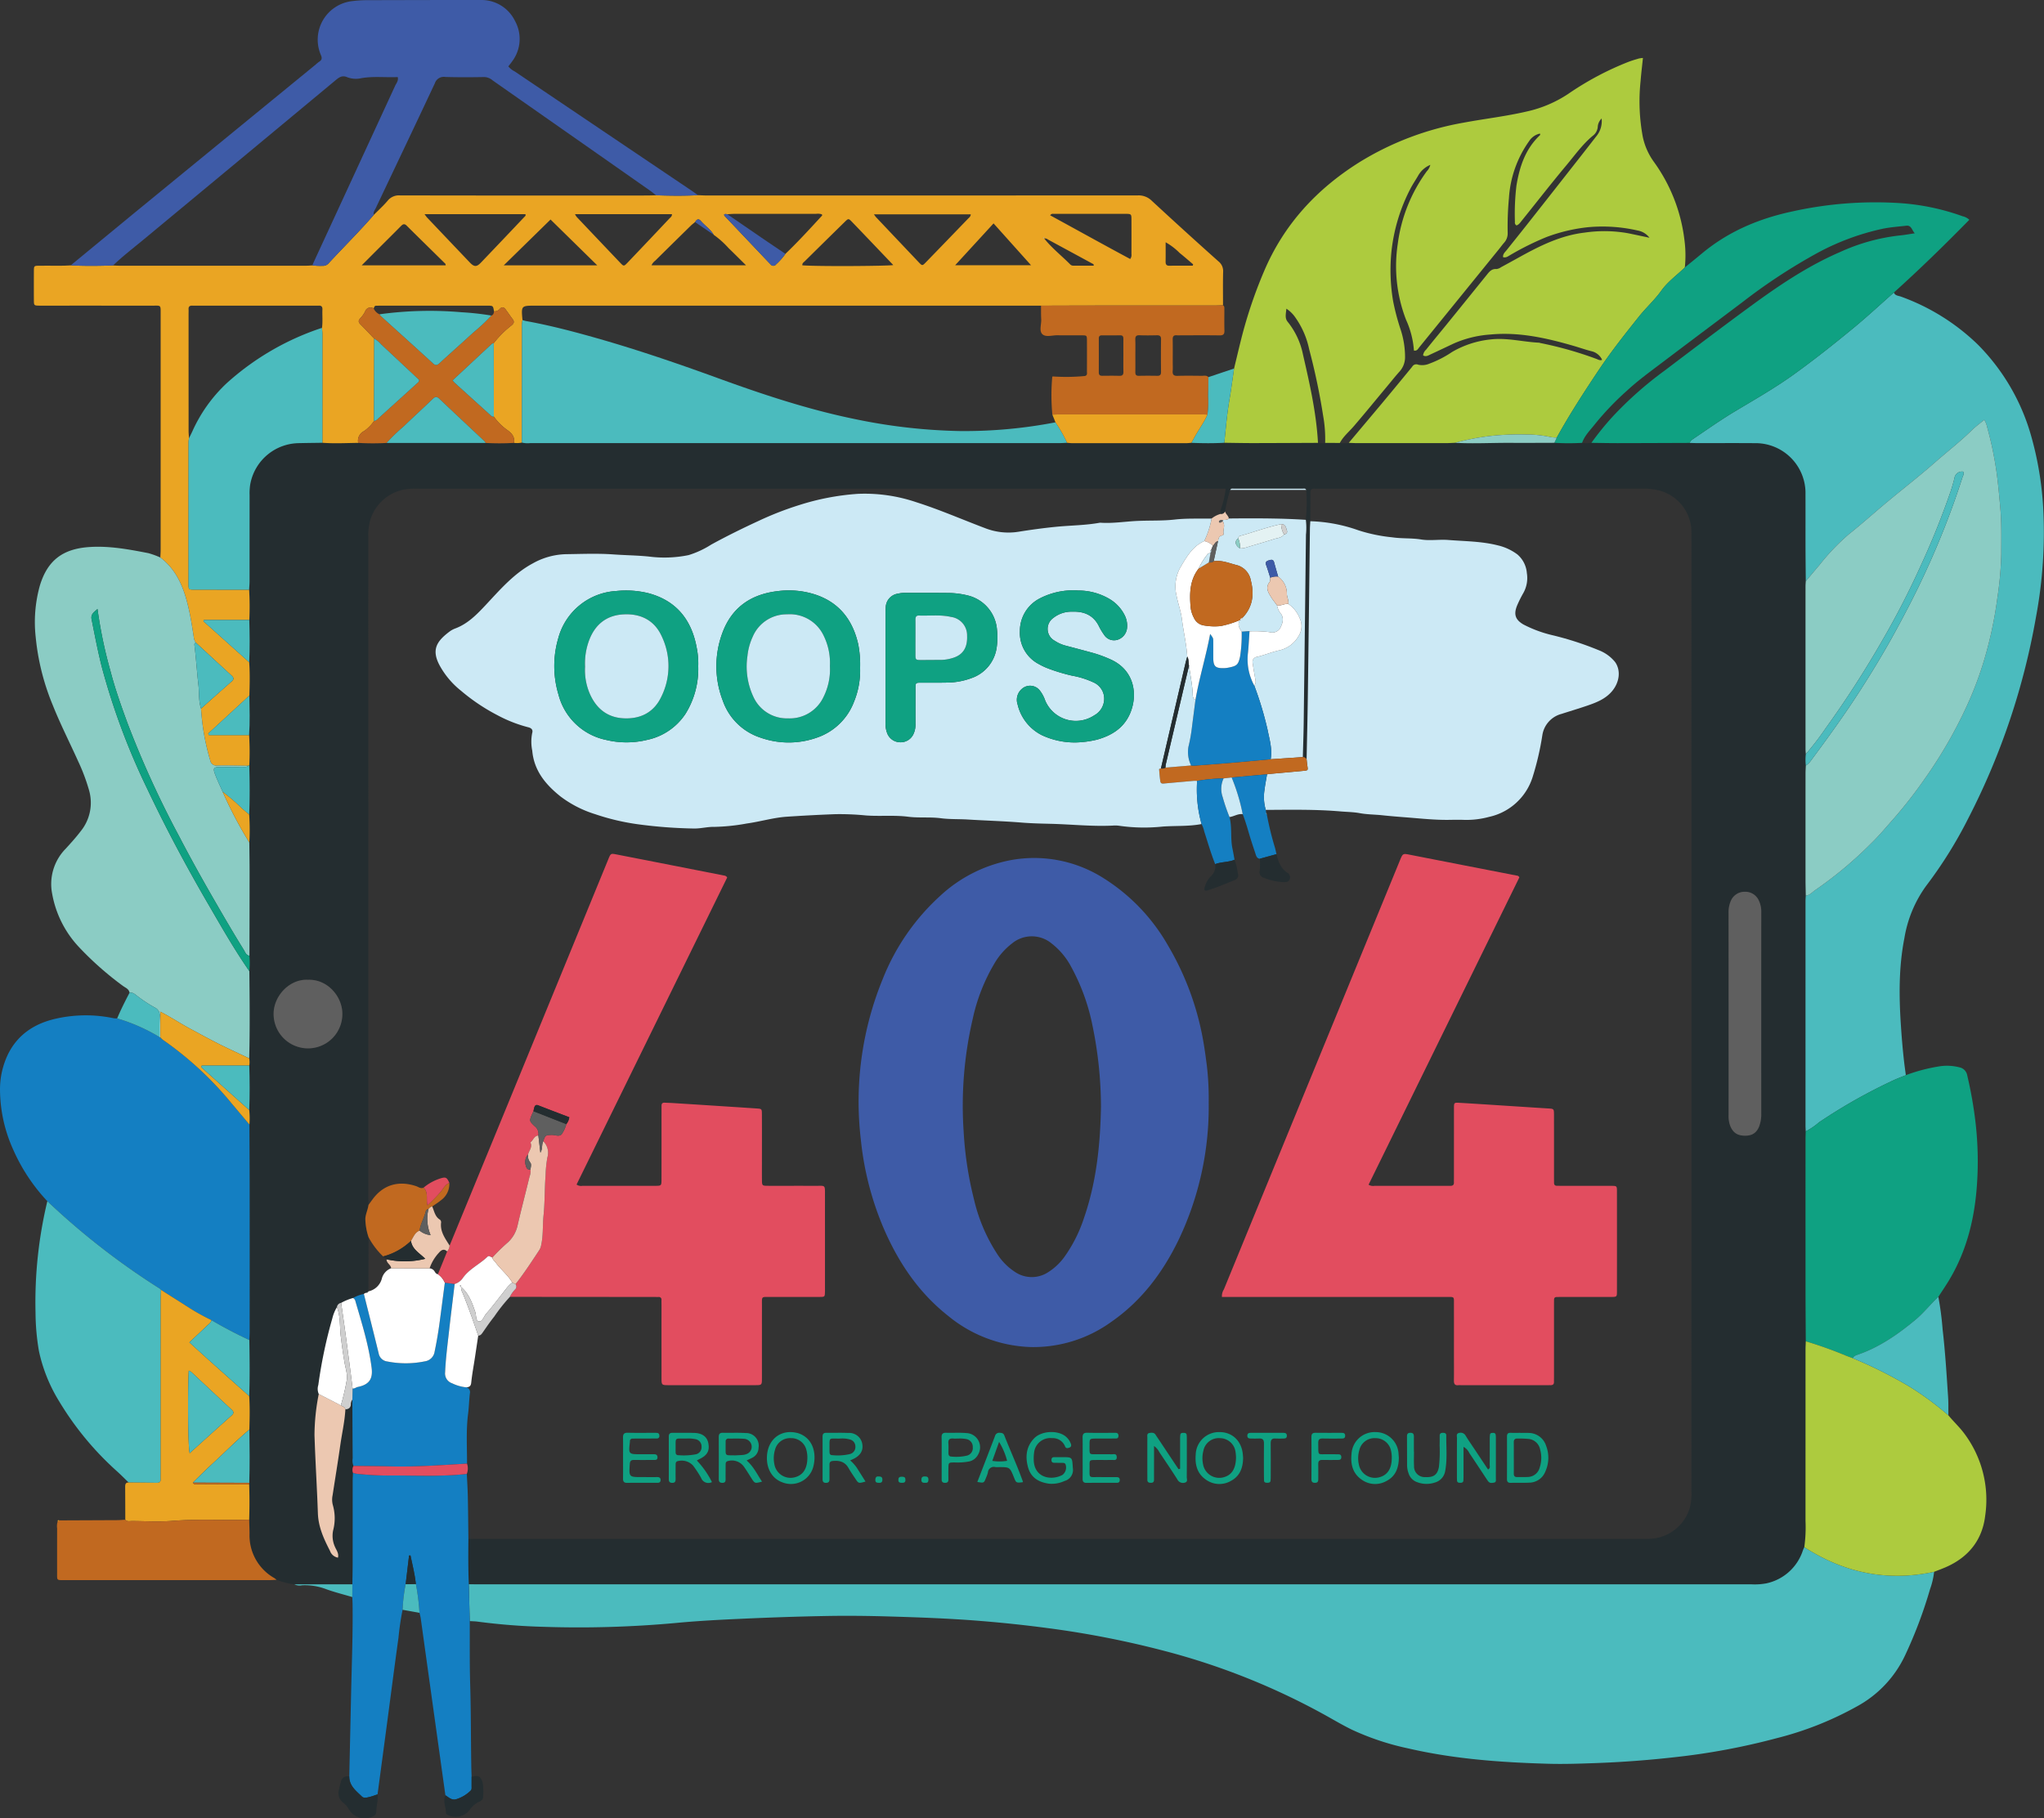 <svg id="Capa_1" data-name="Capa 1" xmlns="http://www.w3.org/2000/svg" viewBox="0 0 503.918 448.351"><rect x="0" y="0" width="503.918" height="448.351" fill="#333333" stroke="none"/><path d="M-578.782,567.586a17.54,17.54,0,0,1-4.396-1.12,6.187,6.187,0,0,0-.544-.418,12.065,12.065,0,0,1-6.121-10.916c-.003-1.167-.055-2.335-.085-3.502q.147-4.355-.001-8.709l.024-.367c.135-4.373.092-8.746.022-13.119.079-2.756.141-5.511-.038-8.266.168-4.61.102-9.221.035-13.831.026-.702.075-1.403.075-2.105q.007-17.681.001-35.363c-.004-5.218-.037-10.437-.057-15.656a19.175,19.175,0,0,0-.052-3.586c.157-3.653.122-7.306.019-10.959a5.312,5.312,0,0,0-.021-1.775c.187-7.17.111-14.34.038-21.51a24.727,24.727,0,0,0,.019-3.792q.02-10.28.037-20.559c.001-2.459-.04-4.918-.062-7.377a56.71,56.71,0,0,0-.036-6.88c.167-4.035.13-8.071.02-12.107a67.299,67.299,0,0,0-.043-7.493c.226-3.245.117-6.492.063-9.738.084-2.738.148-5.477-.038-8.214.172-3.48.116-6.961.028-10.442a72.59,72.59,0,0,0-.046-7.461c.037-.699.105-1.399.106-2.098q.012-10.63.009-21.259a13.345,13.345,0,0,1,.161-2.624,12.338,12.338,0,0,1,12.171-10.155c1.871-.046,3.744-.061,5.616-.09,2.943.229,5.888.06,8.832.028a63.157,63.157,0,0,0,6.994.015l24.43-.003a61.112,61.112,0,0,0,6.97-.013,5.652,5.652,0,0,0,1.947-.072,6.378,6.378,0,0,0,2.095.126q65.2.008,130.399.002c.643,0,1.287-.047,1.93-.072.409.029.818.084,1.226.084q14.09.007,28.179,0c.409,0,.817-.055,1.226-.085,2.707.117,5.414.139,8.121-.01,2.39.029,4.781.083,7.171.08,5.309-.006,10.619-.04,15.928-.062a4.575,4.575,0,0,0,1.764.016l3.632.004a7.34,7.34,0,0,0,2.187-.022c.643.023,1.287.067,1.93.067q11.082.007,22.164,0c.701,0,1.403-.048,2.101-.074,4.606.256,9.216-.018,13.825.012,3.558.023,7.117-.006,10.676-.012a57.853,57.853,0,0,0,6.836.011,7.925,7.925,0,0,0,2.292-.004c2.162.027,4.324.078,6.486.076,5.906-.007,11.813-.036,17.719-.057.644.017,1.288.049,1.933.05,4.692.004,9.384-.028,14.076.01a12.318,12.318,0,0,1,12.568,12.596c.014,4.34-.005,8.68.006,13.02.007,2.813.043,5.627.066,8.44-.022.408-.064.815-.064,1.223q-.005,20.088.001,40.176c0,.407.045.815.07,1.222a12.5,12.5,0,0,0,.003,2.822c-.025.641-.072,1.282-.073,1.922q-.007,13.146-.001,26.293c.001,1.284.04,2.568.062,3.852-.022.467-.063.933-.063,1.4q-.005,27.666,0,55.332c0,.467.035.935.054,1.402-.016.586-.045,1.172-.045,1.758q-.004,18.932.001,37.863c.003,4.049.039,8.099.06,12.148-.022.701-.064,1.403-.064,2.104q-.006,21.086-.004,42.172a35.762,35.762,0,0,1-.299,6.475c-.117.268-.25.53-.347.805a12.133,12.133,0,0,1-8.975,8.123,15.5,15.5,0,0,1-3.853.238q-157.07.007-314.14.004c-.645,0-1.291-.015-1.937-.023-.155-3.722-.144-7.446-.102-11.169.822-.004,1.644-.013,2.466-.013q143.091-.001,286.181-.001c.88,0,1.762.018,2.641-.014a10.691,10.691,0,0,0,9.894-7.874,14.122,14.122,0,0,0,.35-3.84q-.001-117.642,0-235.285c0-.411.003-.822-.002-1.233a10.653,10.653,0,0,0-7.536-10.151,14.694,14.694,0,0,0-4.515-.561q-39.889.008-79.778.004c-.352,0-.707.029-1.056-.005-.745-.072-1.067.219-1.062.99.016,2.346-.009,4.691-.018,7.037-.034.642-.089,1.284-.098,1.926q-.259,20.667-.514,41.334c-.069,5.158-.198,10.315-.3,15.47a.974.974,0,0,0-.934-.57c.074-2.81.18-5.62.216-8.43q.296-23.2.555-46.4a16.773,16.773,0,0,0-.029-3.674,43.459,43.459,0,0,0,.094-7.375c-.184-.436-.577-.307-.899-.307q-8.466-.01-16.931,0c-.325,0-.713-.116-.909.303a36.533,36.533,0,0,0-1.269,5.298.99.99,0,0,1-1.133.627,3.519,3.519,0,0,1,.092-1.156,24.782,24.782,0,0,0,1.207-5.068h-2.214l-196.544,0c-.587,0-1.175-.015-1.761.004a10.894,10.894,0,0,0-10.346,7.595,14.159,14.159,0,0,0-.526,4.346q.012,81.365.009,162.73c0,.645.027,1.29.041,1.934-.143,1.149-.696,2.198-.779,3.372a15.186,15.186,0,0,0,.795,4.593l-.039,13.352-.022.05-.344.293a1.003,1.003,0,0,0-.747.306,8.806,8.806,0,0,0-2.682.989,13.24,13.24,0,0,0-2.923,1.201,1.197,1.197,0,0,0-1.036,1.044,9.833,9.833,0,0,0-1.125,2.743,116.799,116.799,0,0,0-3.461,16.448,3.159,3.159,0,0,0,.105,2.231,53.191,53.191,0,0,0-1.053,10.116c.204,6.439.618,12.87.838,19.308.116,3.4,1.483,6.344,2.984,9.26a2.551,2.551,0,0,0,1.959,1.672c.274-1.033-.37-1.822-.722-2.634a6.583,6.583,0,0,1-.465-4.092,11.758,11.758,0,0,0-.073-6.239,5.187,5.187,0,0,1-.053-2.443c.622-4.105,1.305-8.202,1.887-12.313.418-2.951,1.099-5.865,1.259-8.851.731-.042,1.237-.312,1.347-1.134a1.917,1.917,0,0,1,.374-1.265q.038,7.236.083,14.472a3.604,3.604,0,0,0,.192,1.88,2.058,2.058,0,0,0-.121,1.712c-.026.699-.074,1.398-.075,2.096q-.009,10.243-.007,20.485c-.002,1.632-.045,3.265-.069,4.897ZM-225.197,426.996q0,12.41-.002,24.82a7.242,7.242,0,0,0,.297,2.426c.69,1.999,1.927,2.825,4.166,2.704,1.752-.095,2.836-1.11,3.312-3.06a7.929,7.929,0,0,0,.278-1.903q-.013-25.172.002-50.343a6.329,6.329,0,0,0-.549-2.554,3.662,3.662,0,0,0-3.487-2.276,3.682,3.682,0,0,0-3.486,2.282,7.062,7.062,0,0,0-.542,2.909Q-225.179,414.498-225.197,426.996ZM-575.44,418.514c-4.484-.24-8.392,3.906-8.463,8.258a8.477,8.477,0,0,0,8.262,8.649,8.462,8.462,0,0,0,8.686-8.458C-566.909,422.745-570.548,418.32-575.44,418.514Z" transform="translate(651.359 -176.916)" fill="#242d30"/><path d="M-535.784,567.556c.645.008,1.291.023,1.937.023q157.07.002,314.14-.004a15.5,15.5,0,0,0,3.853-.238,12.133,12.133,0,0,0,8.975-8.123c.098-.275.231-.537.347-.805,9.84,6.372,20.478,8.547,31.998,6.083a18.38,18.38,0,0,1-.993,4.262,111.241,111.241,0,0,1-6.129,16.274,27.748,27.748,0,0,1-11.828,12.614,81.112,81.112,0,0,1-19.891,7.885,166.699,166.699,0,0,1-25.196,4.691q-9.878,1.115-19.806,1.458c-3.755.13-7.507.258-11.258.152-11.612-.328-23.175-1.157-34.537-3.783a64.78,64.78,0,0,1-13.824-4.586c-2.213-1.074-4.338-2.33-6.489-3.53a170.594,170.594,0,0,0-39.567-15.866A232.118,232.118,0,0,0-393,578.385q-8.19-1.089-16.422-1.756c-7.543-.621-15.095-.895-22.658-1.12-5.223-.155-10.443-.213-15.661-.117-6.919.127-13.837.367-20.75.68-5.503.249-11.011.533-16.492,1.062a262.707,262.707,0,0,1-32.165.932,154.434,154.434,0,0,1-16.467-1.286c-.638-.086-1.287-.089-1.931-.13Q-535.665,572.103-535.784,567.556Z" transform="translate(651.359 -176.916)" fill="#4bbbbe"/><path d="M-321.032,286.133q-1.816-.002-3.631-.004a32.108,32.108,0,0,0-.487-6.649,160.746,160.746,0,0,0-3.463-16.484,20.872,20.872,0,0,0-3.429-7.84,7.771,7.771,0,0,0-2.183-2.123c-.104,1.3-.441,2.326.35,3.267a18.77,18.77,0,0,1,3.752,8.057c1.648,7.177,3.288,14.365,3.694,21.757-5.309.023-10.619.057-15.928.062-2.39.003-4.781-.052-7.172-.08.376-3.583.675-7.173,1.284-10.73.431-2.517.754-5.052,1.126-7.58.592-2.445,1.166-4.894,1.778-7.333a113.027,113.027,0,0,1,5.614-16.646c4.894-11.535,12.943-20.251,23.472-26.866a72.738,72.738,0,0,1,25.642-9.762c5.241-.982,10.55-1.579,15.75-2.792a30.282,30.282,0,0,0,10.127-4.32,73.722,73.722,0,0,1,14.881-7.91c.821-.311,1.667-.556,2.509-.807a7.805,7.805,0,0,1,1.03-.145c-.201,1.943-.432,3.787-.575,5.638a47.638,47.638,0,0,0,.543,13.842,16.211,16.211,0,0,0,2.777,6.208,41.185,41.185,0,0,1,7.476,19.129,28.755,28.755,0,0,1,.106,6.845c-1.951,1.906-4.2,3.483-5.826,5.758-1.619,2.265-3.719,4.142-5.467,6.333-3.422,4.289-6.829,8.576-9.883,13.142-3.652,5.459-7.219,10.968-10.4,16.719a10.749,10.749,0,0,1-1.396-.11,28.241,28.241,0,0,0-6.251-.656,64.702,64.702,0,0,0-8.571.345,60.285,60.285,0,0,0-8.866,1.707c-.701.026-1.403.074-2.104.074q-11.082.008-22.164,0c-.643,0-1.287-.044-1.927-.067q4.017-4.774,8.027-9.55,3.828-4.587,7.608-9.214a1.153,1.153,0,0,1,1.473-.504,4.476,4.476,0,0,0,2.755-.252,26.145,26.145,0,0,0,5.618-2.89,23.731,23.731,0,0,1,9.457-3.085c4.049-.478,7.99.613,11.993.801a3.181,3.181,0,0,1,.34.09,91.376,91.376,0,0,1,13.693,3.873c.45.149.902.504,1.504.269a3.808,3.808,0,0,0-2.682-2.142c-1.474-.379-2.914-.891-4.377-1.314-6.717-1.943-13.485-3.474-20.566-2.786a26.782,26.782,0,0,0-8.987,2.222c-1.856.876-3.708,1.76-5.571,2.62-.611.282-1.221.733-1.955.3a2.181,2.181,0,0,1,.726-1.399c1.642-2.062,3.333-4.085,4.994-6.131q4.984-6.139,9.947-12.294c.639-.796,1.211-1.561,2.408-1.471a2.401,2.401,0,0,0,1.129-.445c1.6-.863,3.192-1.743,4.783-2.623,4.996-2.762,10.073-5.247,15.873-5.92a33.396,33.396,0,0,1,10.665.16c1.69.347,3.377.71,5.288,1.112a4.703,4.703,0,0,0-2.938-1.788,38.91,38.91,0,0,0-12.204-.812,41.572,41.572,0,0,0-10.216,2.414,69.352,69.352,0,0,0-8.969,4.449c-.535.304-1.046.758-1.779.515-.056-.8.477-1.21.868-1.698,1.647-2.058,3.297-4.113,4.929-6.182q4.844-6.139,9.67-12.293c2.497-3.18,5.002-6.355,7.471-9.556a5.874,5.874,0,0,0,1.368-4.449,3.163,3.163,0,0,0-.945,1.873,3.057,3.057,0,0,1-1.258,2.406c-2.543,2.124-4.452,4.824-6.554,7.336-3.72,4.447-7.273,9.033-10.912,13.548-.382.474-.74,1.033-1.324,1.197a.808.808,0,0,1-.384-.855,58.348,58.348,0,0,1,.376-8.957c.767-4.665,2.192-9.004,5.731-12.376a.308.308,0,0,0,.043-.454,4.226,4.226,0,0,0-2.628,1.827,27.114,27.114,0,0,0-4.994,14.061,75.637,75.637,0,0,0-.313,8.606,3.409,3.409,0,0,1-.879,2.415c-.464.527-.874,1.101-1.317,1.647q-9.798,12.08-19.606,24.15c-.306.376-.548.947-1.31.794a21.926,21.926,0,0,0-1.947-7.6,36.711,36.711,0,0,1-2.046-18.669,38.785,38.785,0,0,1,7.168-17.948,3.507,3.507,0,0,0,.867-1.571,6.141,6.141,0,0,0-2.971,2.606c-.639,1.119-1.384,2.183-1.965,3.331a43.572,43.572,0,0,0-4.645,15.387,45.875,45.875,0,0,0,.4,12.245,57.09,57.09,0,0,0,1.888,7.125,21.973,21.973,0,0,1,1.064,6.731,5.268,5.268,0,0,1-1.445,3.63c-1.012,1.138-1.959,2.332-2.935,3.502-2.776,3.33-5.509,6.695-8.341,9.98C-318.818,283.424-320.21,284.548-321.032,286.133Z" transform="translate(651.359 -176.916)" fill="#adcb3e"/><path d="M-522.705,286.05a5.651,5.651,0,0,1-1.947.072c.278-1.49-.549-2.394-1.652-3.175a13.9,13.9,0,0,1-3.308-3.306q-.012-9.058-.024-18.117a24.793,24.793,0,0,1,4.319-4.322c.625-.488.849-.911.337-1.593-.595-.791-1.146-1.615-1.737-2.409-.431-.579-.925-.685-1.441-.087a1.662,1.662,0,0,1-1.41.568c-.231-1.377-.231-1.377-1.569-1.396-.117-.002-.235,0-.352,0q-12.929,0-25.857.001c-.41,0-.821.02-1.231.013-.473-.007-.534.359-.648.683a1.395,1.395,0,0,0-2.117.738,7.556,7.556,0,0,1-1.208,1.699c-.528.562-.456.963.052,1.471,1.149,1.151,2.26,2.34,3.387,3.513l-.043,20.336a9.896,9.896,0,0,1-2.448,2.475,2.621,2.621,0,0,0-1.442,2.908c-2.944.031-5.889.201-8.832-.028q.004-13.382.003-26.763c0-.525-.068-1.049-.103-1.574.21-1.516.044-3.039.104-4.558.027-.682-.277-.957-.939-.915-.35.022-.703.002-1.054.002q-14.495,0-28.99,0c-.351,0-.704.016-1.054-.002-.64-.032-1.007.195-.96.9.024.35.001.703.001,1.054q0,14.495.005,28.991c0,.582.069,1.164.105,1.746a6.423,6.423,0,0,0-.116.867q-.011,17.57-.005,35.141c.001,1.301.035,1.326,1.413,1.33,4.51.013,9.019.007,13.529.009a72.592,72.592,0,0,1,.046,7.461h-11.173l-.153.314,11.299,10.128c.186,2.737.122,5.476.038,8.214l-10.144,9.35.155.388h9.926a67.299,67.299,0,0,1,.043,7.493.905.905,0,0,0-.309.068c-2.521-.026-5.044-.105-7.563-.053a1.532,1.532,0,0,1-1.754-1.27,56.286,56.286,0,0,1-2.261-12.777c2.496-2.221,4.977-4.46,7.499-6.651.678-.589.596-.97-.018-1.529-2.948-2.684-5.867-5.4-8.796-8.105a3.092,3.092,0,0,1-.502-1.465c-.306-1.962-.598-3.93-1.008-5.872-1.105-5.223-2.695-10.208-7.219-13.628.027-.644.077-1.288.077-1.932q.006-28.97.002-57.941c0-2.579.159-2.22-2.295-2.223q-13.208-.018-26.417-.005c-.352,0-.705.004-1.057-.001-1.462-.021-1.478-.022-1.486-1.413q-.02-3.522.001-7.044c.009-1.36.028-1.378,1.342-1.39,1.937-.017,3.874.002,5.812-.008.644-.004,1.288-.052,1.932-.08,3.478.177,6.957.135,10.436.022.467.021.934.06,1.401.06q23.169.005,46.339-.001c.466,0,.932-.051,1.398-.077a15.597,15.597,0,0,0,2.452.115,1.916,1.916,0,0,0,1.672-.755c3.658-3.957,7.498-7.744,11.027-11.821,1.152-1.164,2.378-2.265,3.431-3.513a3.546,3.546,0,0,1,3.045-1.281q30.408.055,60.817.024c.761,0,1.521-.036,2.282-.056,3.449.119,6.897.163,10.345-.023.761.027,1.522.077,2.284.078q53.09.006,106.18-.025a4.595,4.595,0,0,1,3.418,1.335q8.14,7.535,16.416,14.923a3.038,3.038,0,0,1,1.165,2.567c-.074,2.757-.028,5.517-.029,8.275-.703.018-1.406.051-2.109.051q-14.075.005-28.151.004c-4.867.003-9.735.024-14.603.037l-124.724-.002c-3.445,0-3.445,0-3.119,3.557a7.432,7.432,0,0,0-.116,2.096Q-522.694,271.995-522.705,286.05Zm128.727-50.328c.026-.219-.004-.354-.25-.167l.283.137c1.888,2.4,4.309,4.268,6.435,6.43a1.071,1.071,0,0,0,.798.304c1.671,0,3.342,0,4.99,0,.043-.395-.167-.424-.302-.497q-5.483-2.978-10.971-5.947A1.239,1.239,0,0,0-393.978,235.722Zm-63.745,3.788c3.133-2.997,6.053-6.198,8.988-9.384.095-.103.104-.203-.034-.372a3.349,3.349,0,0,0-1.467-.103q-10.029-.013-20.058-.002c-.584.001-1.168.061-1.752.093-.276-.024-.569-.167-.831.142a2.723,2.723,0,0,0,.263.392q5.422,5.725,10.85,11.444c.12.127.243.251.366.376a.84.84,0,0,0,1.365.017A15.075,15.075,0,0,0-457.723,239.51Zm-22.285-7.835c-.356.301-.732.58-1.064.906q-4.389,4.303-8.762,8.623a2.9,2.9,0,0,0-.904,1.129h23.301c-1.582-1.561-2.926-2.914-4.3-4.235a22.176,22.176,0,0,0-3.65-3.272c-.8-1.37-2.154-2.225-3.161-3.401C-479.207,230.655-479.609,231.084-480.008,231.674Zm-66.684-1.944c.343.459.463.656.619.82q5.261,5.547,10.534,11.083c1.092,1.142,1.687,1.148,2.766.019q5.345-5.589,10.657-11.209c.183-.193.477-.37.269-.713Zm37.091,0a4.988,4.988,0,0,0,.401.661q5.389,5.689,10.791,11.366c.823.862.877.856,1.789-.101q5.164-5.417,10.295-10.866c.26-.276.657-.493.622-1.06Zm97.574.04h-23.877c.254.344.368.537.518.696q5.258,5.562,10.526,11.114c.866.91.898.903,1.75.026q5.207-5.367,10.396-10.752C-412.445,230.576-412.071,230.348-412.028,229.771ZM-453.556,242.34c4.037.316,21.541.174,22.416-.07-3.3-3.458-6.728-7.067-10.18-10.652-.843-.875-.894-.854-1.769.004q-4.965,4.866-9.909,9.754C-453.231,241.606-453.592,241.775-453.556,242.34Zm-50.567-.001L-515.63,231.048l-11.53,11.291Zm131.396-1.558a1.59,1.59,0,0,0,.31-1.207c.007-2.814.012-5.628.001-8.442-.006-1.468-.021-1.482-1.593-1.484q-8.706-.009-17.412.005c-.314.001-.686-.138-1.036.355C-385.848,233.613-379.299,237.256-372.727,240.78Zm-189.457,1.56h20.713c-.048-.196-.039-.333-.103-.396-3.17-3.126-6.357-6.234-9.512-9.375-.591-.589-.961-.383-1.44.105-1.684,1.712-3.395,3.399-5.093,5.097C-559.059,239.21-560.496,240.65-562.184,242.341Zm146.305-.022h18.711l-9.243-10.316Zm58.566.113.104-.339c-1.106-.935-2.192-1.896-3.324-2.798a15.664,15.664,0,0,0-3.455-2.636c0,1.682.019,3.196-.009,4.708-.013.693.145,1.092.956,1.076C-361.132,242.407-359.222,242.432-357.313,242.432Z" transform="translate(651.359 -176.916)" fill="#eaa523"/><path d="M-206.167,320.246c-.023-2.813-.059-5.627-.066-8.44-.011-4.34.008-8.68-.006-13.02a12.318,12.318,0,0,0-12.568-12.596c-4.692-.037-9.384-.005-14.076-.01-.644-.001-1.288-.032-1.932-.05a2.068,2.068,0,0,1,.79-.923c3.393-2.283,6.725-4.654,10.234-6.763,4.956-2.979,9.985-5.83,14.694-9.222,5.073-3.654,9.962-7.533,14.776-11.507,3.375-2.785,6.585-5.77,9.868-8.665.309.807,1.133.773,1.753,1.007a53.013,53.013,0,0,1,18.962,11.839,51.924,51.924,0,0,1,13.19,22.729,81.449,81.449,0,0,1,2.914,17.641,113.428,113.428,0,0,1-1.776,26.766A173.412,173.412,0,0,1-166.01,378.513a107.343,107.343,0,0,1-10.495,16.853,30.241,30.241,0,0,0-5.354,12.881c-1.417,7.19-1.333,14.447-.847,21.722.199,2.983.45,5.958.795,8.927.121,1.047.274,2.09.413,3.135-1.027.422-2.071.806-3.078,1.273a134.388,134.388,0,0,0-18.305,10.336,16.582,16.582,0,0,1-3.299,2.25c-.019-.467-.053-.935-.054-1.402q-.004-27.666,0-55.332c0-.467.041-.933.064-1.4,1.018-.085,1.62-.884,2.389-1.395a97.305,97.305,0,0,0,13.574-11.328c2.139-2.064,4.042-4.377,6.021-6.607a113.641,113.641,0,0,0,7.401-9.549,111.727,111.727,0,0,0,10.043-17.29,86.451,86.451,0,0,0,5.271-14.483,97.964,97.964,0,0,0,2.547-12.85,83.703,83.703,0,0,0,.949-10.789c-.002-3.74.099-7.476-.231-11.23-.255-2.903-.516-5.817-.906-8.694a86.126,86.126,0,0,0-2.341-11.291,5.594,5.594,0,0,0-.711-1.817c-1.077.894-2.119,1.645-3.028,2.532-2.933,2.861-6.169,5.374-9.243,8.072-3.77,3.31-7.745,6.385-11.603,9.596-3.186,2.652-6.267,5.435-9.513,8.011a53.988,53.988,0,0,0-7.25,7.592C-203.934,317.563-205.046,318.908-206.167,320.246Z" transform="translate(651.359 -176.916)" fill="#4bbbbe"/><path d="M-611.837,314.386c4.523,3.421,6.114,8.405,7.219,13.628.411,1.942.703,3.91,1.008,5.872a3.094,3.094,0,0,0,.501,1.465c-.192.138-.358.277-.323.56.42,3.336.615,6.697,1,10.031.219,1.895-.001,3.849.638,5.694a56.286,56.286,0,0,0,2.261,12.777,1.532,1.532,0,0,0,1.754,1.27c2.52-.052,5.042.027,7.564.053-.366.416-.862.29-1.316.293-1.756.011-3.512,0-5.268.006-1.998.007-2.162.218-1.421,2.116.53,1.358,1.167,2.675,1.756,4.01a104.156,104.156,0,0,0,6.574,12.494c.022,2.459.063,4.918.062,7.377q-.004,10.28-.037,20.559c-.838-.128-1.045-.897-1.397-1.463-2.47-3.977-4.824-8.022-7.163-12.078-3.043-5.275-6.011-10.592-8.815-15.995a240.492,240.492,0,0,1-12.678-27.8c-1.532-4.174-3.026-8.362-4.154-12.669a113.213,113.213,0,0,1-3.249-15.509c-.865.799-1.713,1.273-1.457,2.548.817,4.064,1.578,8.135,2.624,12.155a169.485,169.485,0,0,0,11.134,29.724c4.585,9.697,9.647,19.151,15.041,28.427,3.236,5.565,6.413,11.162,10.095,16.453.073,7.17.149,14.34-.038,21.51-2.478-1.175-4.977-2.305-7.427-3.535-2.398-1.204-4.747-2.506-7.115-3.771-2.382-1.272-4.629-2.797-7.358-4.208v6.327a.195.195,0,0,1-.227-.07c.012-1.683-.041-3.37.06-5.047a2.122,2.122,0,0,0-1.227-2.244,33.228,33.228,0,0,1-4.339-2.869c-.539-.398-1.076-.929-1.867-.781-.158-.947-1.033-1.227-1.659-1.692a78.972,78.972,0,0,1-10.673-9.411,25.767,25.767,0,0,1-6.743-13.282,12.409,12.409,0,0,1,3.361-11.146c1.264-1.387,2.524-2.774,3.661-4.27A11.133,11.133,0,0,0-629.4,371.795a47.147,47.147,0,0,0-2.72-7.229c-2.099-4.647-4.415-9.193-6.299-13.94a58.348,58.348,0,0,1-4.143-16.642,33.441,33.441,0,0,1,1.044-12.722c1.845-6.004,5.444-8.977,12.079-9.45,4.955-.353,9.806.559,14.636,1.496A19.492,19.492,0,0,1-611.837,314.386Z" transform="translate(651.359 -176.916)" fill="#8bccc4"/><path d="M-612.047,432.638a.193.193,0,0,0,.226.069,4.624,4.624,0,0,0,.618.606,83.716,83.716,0,0,1,16.941,15.678c1.474,1.734,2.931,3.482,4.395,5.223.02,5.218.053,10.437.057,15.656q.013,17.681-.001,35.363c0,.702-.049,1.403-.075,2.105a104.061,104.061,0,0,1-9.329-4.896,54.481,54.481,0,0,1-5.349-2.948c-2.358-1.513-4.734-3.006-7.099-4.512a1.248,1.248,0,0,0-.227-.262,180.393,180.393,0,0,1-27.798-21.614,44.928,44.928,0,0,1-8.399-12.676,36.188,36.188,0,0,1-3.27-14.803,19.941,19.941,0,0,1,2.006-8.827c2.446-4.88,6.581-7.508,11.721-8.688a33.392,33.392,0,0,1,14.288-.117,5.634,5.634,0,0,0,.87.044A44.433,44.433,0,0,1-612.047,432.638Z" transform="translate(651.359 -176.916)" fill="#147fc2"/><path d="M-184.453,249.049c-3.283,2.896-6.493,5.88-9.868,8.665-4.814,3.973-9.703,7.852-14.776,11.507-4.709,3.392-9.738,6.243-14.694,9.222-3.509,2.11-6.842,4.481-10.234,6.763a2.068,2.068,0,0,0-.79.923c-5.907.021-11.813.05-17.72.057-2.162.003-4.324-.049-6.486-.076a70.42,70.42,0,0,1,5.179-6.404,90.329,90.329,0,0,1,12.871-11.405c6.994-5.299,13.987-10.6,21.065-15.786,6.997-5.126,14.174-9.992,22.187-13.449a47.976,47.976,0,0,1,14.645-4.082c1.186-.108,2.361-.332,3.775-.536-.758-.826-.818-2.019-2.097-1.873-1.972.225-3.966.361-5.902.768a60.626,60.626,0,0,0-15.918,5.9,140.448,140.448,0,0,0-18.632,12.226c-6.496,4.89-13.009,9.759-19.49,14.668-3.03,2.296-6.126,4.525-8.915,7.111a70.633,70.633,0,0,0-7.899,8.256c-1.141,1.466-2.533,2.783-3.162,4.609a57.86,57.86,0,0,1-6.837-.011q.292-.643.586-1.286c3.181-5.751,6.748-11.26,10.4-16.719,3.054-4.566,6.462-8.853,9.883-13.142,1.748-2.191,3.848-4.067,5.467-6.333,1.626-2.275,3.874-3.852,5.826-5.758,1.406-1.149,2.822-2.287,4.217-3.45,6.553-5.46,14.13-8.636,22.429-10.391a94.427,94.427,0,0,1,25.52-2.074,56.77,56.77,0,0,1,16.318,3.293,3.499,3.499,0,0,1,1.654.87C-171.887,237.269-178.047,243.284-184.453,249.049Z" transform="translate(651.359 -176.916)" fill="#0fa182"/><path d="M-206.181,455.89a16.582,16.582,0,0,0,3.299-2.25,134.388,134.388,0,0,1,18.305-10.336c1.006-.467,2.051-.85,3.078-1.273a42.671,42.671,0,0,1,8.482-2.208,12.231,12.231,0,0,1,4.71.274,2.436,2.436,0,0,1,1.942,1.992,102.485,102.485,0,0,1,2.042,11.596,83.535,83.535,0,0,1,.358,15.292c-.57,8.411-2.532,16.445-6.954,23.738-.819,1.351-1.711,2.658-2.57,3.985-1.961,1.824-3.599,3.947-5.684,5.679-4.256,3.537-8.725,6.648-13.985,8.505-.537.19-1.141.334-1.423.937-.596-.222-1.196-.432-1.786-.669a98.32,98.32,0,0,0-9.799-3.494c-.021-4.049-.057-8.099-.06-12.148q-.012-18.932-.001-37.863C-206.226,457.061-206.196,456.475-206.181,455.89Z" transform="translate(651.359 -176.916)" fill="#0fa182"/><path d="M-623.489,242.371c-3.479.113-6.958.156-10.436-.022q7.606-6.268,15.215-12.533,22.541-18.464,45.096-36.912a9.974,9.974,0,0,1,.952-.78c.659-.414.744-.85.43-1.598a9.567,9.567,0,0,1,7.754-13.34,30.497,30.497,0,0,1,3.318-.227c9.391-.018,18.782-.057,28.172-.038a9.175,9.175,0,0,1,8.592,5.152,9.194,9.194,0,0,1-.708,9.985c-.287.427-.625.821-.936,1.226a4.659,4.659,0,0,0,1.546,1.227q21.888,14.763,43.783,29.516c.485.327.954.678,1.43,1.017-3.448.186-6.897.142-10.346.023-.459-.36-.903-.741-1.379-1.076q-6.62-4.651-13.25-9.289-12.822-8.98-25.645-17.957a3.297,3.297,0,0,0-2.05-.831c-3.224.061-6.452.078-9.674-.022a2.291,2.291,0,0,0-2.519,1.544c-4.822,10.294-9.724,20.55-14.586,30.826-.239.505-.686.981-.472,1.63-3.529,4.077-7.369,7.865-11.027,11.821a1.916,1.916,0,0,1-1.672.755,15.597,15.597,0,0,1-2.452-.115c.138-.323.269-.65.416-.969q9.997-21.641,19.983-43.288c.3-.652.876-1.26.649-2.179-3.007.142-5.993-.247-8.973.275a5.992,5.992,0,0,1-3.476-.234c-1.185-.527-1.94-.031-2.804.687q-23.563,19.582-47.151,39.135C-618.321,237.952-621.029,240.016-623.489,242.371Z" transform="translate(651.359 -176.916)" fill="#3e5ba7"/><path d="M-206.165,507.658a98.32,98.32,0,0,1,9.799,3.494c.59.237,1.19.447,1.786.67a108.218,108.218,0,0,1,13.976,7.005,72.138,72.138,0,0,1,9.593,7.088c1.231,1.488,2.646,2.811,3.82,4.355a27.207,27.207,0,0,1,5.25,20.41c-.715,5.981-4.114,10.214-9.659,12.652-.963.423-1.957.777-2.936,1.161-11.519,2.463-22.157.287-31.997-6.084a35.76,35.76,0,0,0,.299-6.475q.003-21.086.004-42.172C-206.229,509.061-206.188,508.36-206.165,507.658Z" transform="translate(651.359 -176.916)" fill="#adcb3e"/><path d="M-535.784,567.556q.119,4.547.237,9.094c.026,5.163-.05,10.33.102,15.49.2,6.807.164,13.615.277,20.422.014.821.049,1.642.074,2.463q-.003,1.132-.004,2.265c0,.406.081.87-.236,1.163a8.664,8.664,0,0,1-3.553,2.121c-1.14.316-1.838-.482-2.667-.967q-1.601-11.472-3.201-22.943-1.44-10.343-2.876-20.686c-.065-.462-.203-.914-.308-1.371a57.023,57.023,0,0,0-.884-7.096c-.263-2.391-.851-4.711-1.336-7.054l-.352.016q-.421,3.543-.841,7.087a40.774,40.774,0,0,0-.756,6.298,68.683,68.683,0,0,0-1.016,6.936c-.979,7.005-1.875,14.023-2.809,21.034q-1.169,8.777-2.349,17.553c-.66.215-1.31.473-1.983.632-.617.145-1.389.365-1.852-.089-1.419-1.391-3.146-2.633-3.131-4.947q.235-10.714.472-21.428c.162-6.967.426-13.932.343-20.902-.008-.643-.046-1.286-.07-1.928q.009-1.57.018-3.141c.024-1.632.067-3.265.069-4.897q.012-10.243.007-20.485c.001-.699.049-1.398.075-2.096a6.265,6.265,0,0,0,1.724.3,67.487,67.487,0,0,0,7.722.349c6.207-.019,12.422.31,18.615-.388.086,1.856.209,3.711.248,5.568.073,3.486.097,6.973.141,10.459C-535.928,560.111-535.939,563.834-535.784,567.556Z" transform="translate(651.359 -176.916)" fill="#147fc2"/><path d="M-639.687,473.105a180.393,180.393,0,0,0,27.798,21.614,1.25,1.25,0,0,1,.227.262c-.026.76-.074,1.521-.074,2.281q-.007,21.443-.003,42.887c0,.469-.029.939.004,1.406.056.781-.323,1.012-1.049.997-2.283-.046-4.567-.054-6.85-.077-.927-.893-1.832-1.81-2.783-2.676a75.065,75.065,0,0,1-14.307-17.258,39.198,39.198,0,0,1-5.038-12.487,57.665,57.665,0,0,1-.838-9.435A106.838,106.838,0,0,1-639.687,473.105Z" transform="translate(651.359 -176.916)" fill="#4bbbbe"/><path d="M-619.635,542.474c2.284.023,4.567.031,6.85.077.726.015,1.105-.216,1.049-.997-.034-.466-.004-.937-.004-1.406q0-21.443.003-42.887c0-.76.048-1.521.074-2.281,2.365,1.506,4.741,3,7.099,4.512a54.396,54.396,0,0,0,5.348,2.947c-.157.688-.748,1.027-1.204,1.465-1.377,1.321-2.773,2.623-4.251,4.016,1.86,1.688,3.581,3.266,5.32,4.825q4.706,4.22,9.429,8.421c.18,2.754.117,5.51.038,8.266-3.191,2.664-6.084,5.65-9.15,8.451-1.636,1.494-3.193,3.074-4.785,4.615.392.681,1.05.376,1.586.38,4.101.034,8.202.031,12.303.04q.15,4.354.001,8.709c-6.297.22-12.599-.203-18.901.311-3.309.27-6.659.057-9.991.039-.559-.003-1.184.201-1.648-.329-.008-2.671-.009-5.341-.029-8.012C-620.5,543.013-620.472,542.457-619.635,542.474Zm14.806-27.581c-.295,6.728-.165,18.889.236,20.343,3.466-3.124,6.88-6.23,10.333-9.292.713-.632.483-.993-.085-1.519-3.305-3.063-6.586-6.152-9.881-9.227A3.105,3.105,0,0,0-604.829,514.893Z" transform="translate(651.359 -176.916)" fill="#eaa523"/><path d="M-394.712,252.288c4.867-.013,9.735-.034,14.602-.037q14.075-.009,28.151-.004c.703,0,1.406-.033,2.109-.051.382.21.336.583.338.926.006,1.759-.032,3.52.019,5.278.026.9-.257,1.232-1.198,1.217-3.108-.05-6.216-.019-9.325-.018-.411,0-.823.029-1.231-.004-.771-.063-1.016.282-1.001,1.029.037,1.876.011,3.753.011,5.63,0,.704.046,1.411-.011,2.11-.073.886.211,1.259,1.162,1.231,1.992-.059,3.988-.03,5.982-.009.563.006,1.187-.193,1.659.324-.021,1.572-.018,3.145-.07,4.716a22.303,22.303,0,0,1-.163,4.515c-.525-.014-1.05-.038-1.576-.039q-17.192-.007-34.384-.008c-.76,0-1.519.037-2.278.057a50.541,50.541,0,0,1-.025-9.283c.004-.047.071-.088.108-.132a47.651,47.651,0,0,0,7.971-.108c.639-.197.468-.739.47-1.175q.021-3.785.002-7.57c-.007-1.247-.028-1.269-1.245-1.28-1.995-.018-3.991.025-5.985-.017-1.277-.027-2.889.54-3.742-.249-.873-.807-.231-2.439-.302-3.707C-394.727,254.519-394.699,253.403-394.712,252.288Zm23.259,12.296c0,1.346.018,2.693-.008,4.039-.012.63.14.979.868.962,1.521-.035,3.044-.027,4.565-.002.69.011.906-.292.901-.951-.022-2.692-.031-5.385.004-8.078.011-.817-.376-.977-1.071-.964-1.404.027-2.812.055-4.214-.009-.894-.041-1.09.342-1.059,1.138C-371.418,262.007-371.454,263.296-371.453,264.584Zm-2.955-.031c0-1.343-.005-2.687.003-4.03.003-.521-.088-.925-.743-.921-1.518.01-3.037.005-4.556.003-.491-.001-.76.204-.759.727.004,2.804.008,5.607-.005,8.411-.003.592.254.84.836.835,1.402-.011,2.805-.032,4.205.011.753.023,1.051-.245,1.031-1.006C-374.433,267.241-374.407,265.897-374.408,264.553Z" transform="translate(651.359 -176.916)" fill="#c16920"/><path d="M-620.466,551.651c.464.53,1.088.326,1.648.329,3.331.017,6.681.231,9.991-.039,6.302-.514,12.604-.092,18.901-.311.029,1.167.082,2.334.085,3.502a12.065,12.065,0,0,0,6.121,10.916,6.187,6.187,0,0,1,.544.418c-.584.027-1.167.077-1.75.077q-25.137.006-50.275.003h-.176c-2.093-.002-1.9.131-1.903-1.881q-.006-5.45.005-10.899a3.721,3.721,0,0,1,.153-1.73.388.388,0,0,0,.404-.217q7.082-.029,14.165-.062C-621.858,551.753-621.162,551.688-620.466,551.651Z" transform="translate(651.359 -176.916)" fill="#c16920"/><path d="M-171.012,525.915a72.138,72.138,0,0,0-9.593-7.088,108.218,108.218,0,0,0-13.976-7.005c.281-.603.885-.747,1.423-.937,5.26-1.857,9.729-4.969,13.985-8.505,2.085-1.732,3.723-3.855,5.684-5.679a73.98,73.98,0,0,1,1.051,8.005c.648,5.528.979,11.085,1.352,16.637C-170.983,522.861-171.032,524.391-171.012,525.915Z" transform="translate(651.359 -176.916)" fill="#4bbbbe"/><path d="M-353.679,279.143a22.255,22.255,0,0,0,.164-4.516c.052-1.571.049-3.144.07-4.716l6.327-2.125c-.371,2.527-.695,5.063-1.126,7.58-.609,3.557-.908,7.148-1.284,10.73-2.707.149-5.413.127-8.121.01.284-.507.572-1.012.852-1.521C-355.79,282.752-354.517,281.072-353.679,279.143Z" transform="translate(651.359 -176.916)" fill="#4bbbbe"/><path d="M-612.047,432.638a44.433,44.433,0,0,0-10.424-4.6c.899-2.171,1.972-4.258,3.052-6.341.79-.147,1.328.384,1.867.781a33.228,33.228,0,0,0,4.339,2.869,2.122,2.122,0,0,1,1.227,2.244C-612.088,429.268-612.035,430.955-612.047,432.638Z" transform="translate(651.359 -176.916)" fill="#4bbbbe"/><path d="M-565.249,614.977c-.015,2.314,1.712,3.555,3.131,4.947.463.454,1.235.234,1.852.089.673-.159,1.323-.417,1.983-.632.226,1.42-.311,2.786-.29,4.2.011.768-.549,1.203-1.32,1.433a4.487,4.487,0,0,1-5.522-2.078,5.898,5.898,0,0,0-1.393-1.56,2.875,2.875,0,0,1-1.027-2.99c.14-.687.301-1.372.497-2.045A1.639,1.639,0,0,1-565.249,614.977Z" transform="translate(651.359 -176.916)" fill="#242d30"/><path d="M-541.554,619.607c.829.485,1.526,1.283,2.667.967a8.664,8.664,0,0,0,3.553-2.121c.317-.292.236-.757.236-1.163q.001-1.133.004-2.265c1.692-.428,2.255-.115,2.711,1.423a12.8,12.8,0,0,1,.102,3.639c.006.605-.497.885-.978,1.117a5.715,5.715,0,0,0-2.31,2.019,4.36,4.36,0,0,1-5.352,1.247c-.196-.101-.497-.299-.492-.444C-541.363,622.549-542.258,621.1-541.554,619.607Z" transform="translate(651.359 -176.916)" fill="#242d30"/><path d="M-548.823,567.511a57.023,57.023,0,0,1,.884,7.096q-2.085-.375-4.17-.749a40.855,40.855,0,0,1,.756-6.298Q-550.088,567.535-548.823,567.511Z" transform="translate(651.359 -176.916)" fill="#4bbbbe"/><path d="M-564.486,567.577q-.009,1.57-.018,3.141c-2.132-.631-4.297-1.169-6.386-1.92a14.805,14.805,0,0,0-6.013-.982,2.844,2.844,0,0,1-1.88-.231Z" transform="translate(651.359 -176.916)" fill="#4bbbbe"/><path d="M-636.72,551.819a.388.388,0,0,1-.404.217C-637.141,551.68-636.928,551.754-636.72,551.819Z" transform="translate(651.359 -176.916)" fill="#eaa523"/><path d="M-328.321,305.442a38.417,38.417,0,0,1,11.81,2.22,39.792,39.792,0,0,0,8.363,1.744c2.385.356,4.772.149,7.155.536,2.175.353,4.461-.054,6.678.122,4.119.327,8.277.311,12.325,1.354a12.922,12.922,0,0,1,4.735,2.223,6.745,6.745,0,0,1,2.32,4.588,7.564,7.564,0,0,1-.876,4.931,28.182,28.182,0,0,0-1.496,2.99c-1.011,2.411-.322,3.649,1.497,4.737a30.572,30.572,0,0,0,7.397,2.71,77.726,77.726,0,0,1,11.155,3.63,9.641,9.641,0,0,1,4.086,2.946c1.481,2.112,1.069,5.078-.854,7.287-1.607,1.845-3.797,2.695-6.019,3.456-2.102.719-4.233,1.352-6.347,2.036a6.429,6.429,0,0,0-4.732,5.298,69.271,69.271,0,0,1-2.373,10.216,14.501,14.501,0,0,1-10.74,9.877,21.504,21.504,0,0,1-6.066.746c-1.289-.058-2.583-.025-3.874-.008-3.57.046-7.108-.354-10.659-.629-1.916-.148-3.851-.304-5.754-.507-1.848-.197-3.717-.179-5.566-.523-1.532-.285-3.132-.288-4.701-.424-6.136-.529-12.293-.409-18.445-.375a11.225,11.225,0,0,1-.302-5.002c.149-1.266.408-2.518.618-3.776.287-.038.574-.085.862-.111,2.715-.248,5.432-.483,8.146-.744,1.115-.107,1.104-.13.926-1.264-.081-.513-.122-1.033-.181-1.549.102-5.157.231-10.315.3-15.472q.276-20.667.514-41.334C-328.41,306.725-328.354,306.084-328.321,305.442Z" transform="translate(651.359 -176.916)" fill="#cce9f5"/><path d="M-206.167,320.246c1.122-1.337,2.233-2.683,3.367-4.01a53.988,53.988,0,0,1,7.25-7.592c3.246-2.576,6.327-5.359,9.513-8.011,3.858-3.211,7.833-6.286,11.603-9.596,3.073-2.698,6.31-5.211,9.243-8.072.909-.887,1.951-1.639,3.028-2.532a5.594,5.594,0,0,1,.711,1.817A86.126,86.126,0,0,1-159.112,293.54c.39,2.877.651,5.791.906,8.694.33,3.754.229,7.49.231,11.23a83.703,83.703,0,0,1-.949,10.789,97.964,97.964,0,0,1-2.547,12.85,86.451,86.451,0,0,1-5.271,14.483,111.727,111.727,0,0,1-10.043,17.29,113.641,113.641,0,0,1-7.401,9.549c-1.979,2.23-3.882,4.543-6.021,6.607A97.305,97.305,0,0,1-203.781,396.36c-.769.51-1.371,1.31-2.389,1.395-.021-1.284-.061-2.568-.062-3.852q-.008-13.146.001-26.293c0-.641.047-1.282.073-1.923a4.262,4.262,0,0,0,1.254-1.214c4.213-5.678,8.357-11.401,12.178-17.358,3.097-4.828,6.061-9.734,8.793-14.771,2.596-4.786,5.103-9.62,7.37-14.583a204.538,204.538,0,0,0,9.04-23.205c.127-.399.496-.83.128-1.343a1.859,1.859,0,0,0-2.118,1.59c-.256,1.079-.574,2.146-.92,3.201a193.805,193.805,0,0,1-7.317,18.231,201.878,201.878,0,0,1-9.55,18.594,247.692,247.692,0,0,1-13.97,21.665,68.987,68.987,0,0,1-4.892,6.373c-.024-.407-.07-.815-.07-1.222q-.006-20.088-.001-40.176C-206.232,321.061-206.19,320.653-206.167,320.246Z" transform="translate(651.359 -176.916)" fill="#8bccc4"/><path d="M-522.705,286.05q.015-14.056.035-28.111a7.433,7.433,0,0,1,.116-2.097c.282.079.56.182.847.234,5.197.93,10.309,2.232,15.391,3.64,10.742,2.978,21.289,6.562,31.759,10.374,11.136,4.054,22.359,7.795,33.998,10.172a138.707,138.707,0,0,0,25.989,2.946,118.552,118.552,0,0,0,23.427-2.153,35.623,35.623,0,0,1,2.863,5.051c-.643.025-1.287.072-1.93.072q-65.2.005-130.399-.002A6.378,6.378,0,0,1-522.705,286.05Z" transform="translate(651.359 -176.916)" fill="#4bbbbe"/><path d="M-571.979,257.758c.036.525.103,1.049.103,1.574q.006,13.382-.003,26.763c-1.872.029-3.744.044-5.616.09A12.338,12.338,0,0,0-589.666,296.34a13.345,13.345,0,0,0-.161,2.624q-.008,10.63-.009,21.259c-.001.699-.069,1.399-.106,2.098-4.51-.001-9.019.005-13.529-.009-1.378-.004-1.412-.028-1.413-1.33q-.011-17.57.005-35.141a6.482,6.482,0,0,1,.116-.867c.282-.579.576-1.152.845-1.738A36.994,36.994,0,0,1-595.5,271.434,65.573,65.573,0,0,1-571.979,257.758Z" transform="translate(651.359 -176.916)" fill="#4bbbbe"/><path d="M-536.385,519.006a1.214,1.214,0,0,1,.871,1.467c-.2,1.683-.228,3.386-.444,5.067-.525,4.085-.244,8.182-.264,12.274-6.234.37-12.463.831-18.716.69-3.092-.069-6.185-.081-9.277-.119a3.604,3.604,0,0,1-.192-1.88q-.057-7.236-.083-14.472.032-1.36.063-2.72c.485.024.851-.315,1.317-.411,2.77-.57,3.72-1.976,3.367-4.735-.717-5.611-2.412-10.981-3.987-16.382a1.106,1.106,0,0,0-.602-.805,8.803,8.803,0,0,1,2.682-.988c1.22,4.877,2.459,9.75,3.646,14.635a2.453,2.453,0,0,0,2.135,2.003,23.37,23.37,0,0,0,9.235-.033,2.822,2.822,0,0,0,2.426-2.405c.507-2.406.914-4.825,1.239-7.259.434-3.244.851-6.49,1.275-9.734l2.426.323c-.472,3.938-.97,7.874-1.409,11.817-.369,3.309-.8,6.61-.947,9.944a2.543,2.543,0,0,0,1.717,2.723A10.15,10.15,0,0,0-536.385,519.006Z" transform="translate(651.359 -176.916)" fill="#147fc2"/><path d="M-329.425,305.098a16.773,16.773,0,0,1,.029,3.674q-.261,23.2-.555,46.4c-.036,2.81-.142,5.62-.216,8.43l-7.927.53c.449-2.5-.287-4.879-.769-7.278a83.274,83.274,0,0,0-3.28-10.898c.539-.62.293-1.311.182-1.99-.187-1.145-.404-2.285-.555-3.434a1.268,1.268,0,0,1,1.086-1.649c1.864-.45,3.656-1.212,5.527-1.618a7.302,7.302,0,0,0,4.638-3.425,4.552,4.552,0,0,0,.325-4.497,7.706,7.706,0,0,0-2.803-3.504c.157-.898-.374-1.696-.356-2.585a5.141,5.141,0,0,0-2.151-4.16c-.331-1.165-.675-2.325-.987-3.495-.224-.842-.771-.679-1.357-.496s-.868.469-.621,1.141c.377,1.028.683,2.082,1.019,3.125-.041.349.042.797-.144,1.03-1.143,1.432-.365,2.58.392,3.817.431.705.972,1.314,1.427,1.991a4.54,4.54,0,0,0,1.05,2.175c.737,1.24.205,2.438-.315,3.491a2.326,2.326,0,0,1-2.643.901,30.136,30.136,0,0,0-4.883-.182l-1.934.107c-.56-.903-1.157-1.801-.421-2.893l.025-.023a.644.644,0,0,0,.63-.565c2.522-2.642,2.891-5.797,2.029-9.155a4.778,4.778,0,0,0-3.351-3.77c-1.899-.462-3.768-1.313-5.812-.993l1.066-4.927c.123-.561.142-1.186.856-1.383.227-.062.565-.174.521-.382-.221-1.048.527-2.163-.23-3.162q.002-.142-.005-.283c.513-.111,1.094.034,1.524-.397.698-.007,1.396-.018,2.095-.021C-340.682,304.716-335.05,304.723-329.425,305.098Zm-16.681,4.571c-.938.717-.784,1.632.417,2.468a4.715,4.715,0,0,0,1.548-.214c2.28-.715,4.591-1.335,6.861-2.08.857-.281,1.882-.272,2.485-1.136.52-.104.884-.406.712-.944-.231-.721-.322-1.642-1.434-1.605-3.483.73-6.811,2.001-10.235,2.937C-346.002,309.164-346.029,309.45-346.106,309.668Z" transform="translate(651.359 -176.916)" fill="#cce9f5"/><path d="M-225.197,426.996q0-12.498-.011-24.996a7.062,7.062,0,0,1,.542-2.909A3.682,3.682,0,0,1-221.18,396.81a3.662,3.662,0,0,1,3.487,2.276,6.329,6.329,0,0,1,.549,2.554q-.018,25.172-.002,50.343a7.929,7.929,0,0,1-.278,1.903c-.476,1.95-1.559,2.965-3.312,3.06-2.24.121-3.476-.704-4.166-2.704a7.242,7.242,0,0,1-.297-2.426Q-225.194,439.406-225.197,426.996Z" transform="translate(651.359 -176.916)" fill="#5f5f5f"/><path d="M-559.114,260.405c-1.127-1.173-2.238-2.362-3.387-3.513-.508-.509-.58-.91-.052-1.471a7.556,7.556,0,0,0,1.208-1.699,1.395,1.395,0,0,1,2.117-.738,2.815,2.815,0,0,0,1.427,1.43,2.549,2.549,0,0,0,.307.417c4.296,3.895,8.607,7.774,12.884,11.69.627.575,1.008.503,1.597-.04,2.756-2.541,5.576-5.013,8.326-7.56a45.147,45.147,0,0,0,4.473-4.194c.509-.167.588-.598.642-1.044a1.662,1.662,0,0,0,1.41-.568c.517-.598,1.01-.492,1.441.087.592.794,1.142,1.618,1.737,2.409.513.682.288,1.104-.337,1.593a24.783,24.783,0,0,0-4.319,4.322,1.49,1.49,0,0,0-.477.192c-3.217,2.984-6.427,5.978-9.661,8.991a7.49,7.49,0,0,0,.529.607q4.36,3.957,8.729,7.904c.256.231.493.518.905.422a13.9,13.9,0,0,0,3.308,3.306c1.104.78,1.931,1.685,1.652,3.175a61.018,61.018,0,0,1-6.97.012,2.507,2.507,0,0,0-.298-.425c-3.707-3.487-7.43-6.958-11.12-10.464-.603-.573-1.001-.568-1.595.004-2.404,2.311-4.867,4.56-7.271,6.871a43.548,43.548,0,0,0-4.145,4.019,63.157,63.157,0,0,1-6.994-.015,2.62,2.62,0,0,1,1.442-2.908,9.905,9.905,0,0,0,2.448-2.474,1.747,1.747,0,0,0,1.026-.627q4.768-4.305,9.523-8.624c.24-.218.599-.384.566-.908-3.073-2.878-6.192-5.81-9.327-8.725A6.47,6.47,0,0,0-559.114,260.405Z" transform="translate(651.359 -176.916)" fill="#c16920"/><path d="M-541.693,493.201c-.424,3.245-.842,6.491-1.275,9.734-.326,2.434-.733,4.853-1.239,7.259a2.822,2.822,0,0,1-2.426,2.405,23.37,23.37,0,0,1-9.235.033,2.453,2.453,0,0,1-2.135-2.003c-1.187-4.885-2.426-9.758-3.646-14.635a1.003,1.003,0,0,1,.747-.306.355.355,0,0,0,.344-.292l.022-.05a4.366,4.366,0,0,0,3.31-3.133,3.727,3.727,0,0,1,2.302-2.573q4.737.013,9.474.024a1.613,1.613,0,0,1,1.272.827c.197.303.382.588.784.616A4.961,4.961,0,0,1-541.693,493.201Z" transform="translate(651.359 -176.916)" fill="#fff"/><path d="M-388.28,286.106a35.613,35.613,0,0,0-2.863-5.051q-.387-.952-.773-1.904c.759-.02,1.519-.057,2.278-.057q17.192-.001,34.384.008c.525,0,1.051.024,1.576.039-.839,1.931-2.111,3.611-3.119,5.443-.28.509-.568,1.014-.852,1.521-.409.029-.817.084-1.226.085q-14.09.007-28.179,0C-387.463,286.19-387.871,286.136-388.28,286.106Z" transform="translate(651.359 -176.916)" fill="#eaa523"/><path d="M-575.44,418.514c4.892-.195,8.531,4.23,8.485,8.449a8.462,8.462,0,0,1-8.686,8.458,8.477,8.477,0,0,1-8.262-8.649C-583.832,422.421-579.924,418.275-575.44,418.514Z" transform="translate(651.359 -176.916)" fill="#5f5f5f"/><path d="M-540.58,468.587a4.957,4.957,0,0,1-2.113,4.326c-.665.549-1.407,1.004-2.115,1.503a1.423,1.423,0,0,0-.927.664.685.685,0,0,0-.653.493c-.366,1.643-1.326,3.097-1.513,4.795-1.183.441-1.518,1.602-2.138,2.521a15.664,15.664,0,0,1-6.856,3.845,18.643,18.643,0,0,1-3.602-4.741,15.186,15.186,0,0,1-.795-4.593c.083-1.174.635-2.223.779-3.372.344-.469.684-.942,1.03-1.41,2.632-3.558,6.369-4.67,10.727-3.216.584.195,1.121.688,1.816.373,1.27,1.141.57,2.794.965,4.33a32.547,32.547,0,0,0,3.392-3.48C-541.992,469.884-541.56,468.955-540.58,468.587Z" transform="translate(651.359 -176.916)" fill="#c16920"/><path d="M-566.211,524.432c-.16,2.987-.841,5.901-1.259,8.852-.582,4.111-1.265,8.207-1.887,12.313a5.187,5.187,0,0,0,.053,2.443,11.758,11.758,0,0,1,.073,6.239,6.583,6.583,0,0,0,.465,4.092c.352.812.996,1.601.722,2.634a2.551,2.551,0,0,1-1.959-1.672c-1.501-2.916-2.868-5.861-2.984-9.26-.22-6.438-.634-12.87-.838-19.308a53.189,53.189,0,0,1,1.053-10.116q2.723,1.4,5.446,2.801C-566.936,523.756-566.31,523.794-566.211,524.432Z" transform="translate(651.359 -176.916)" fill="#ecc8b1"/><path d="M-589.883,416.384c-3.682-5.29-6.859-10.888-10.095-16.453-5.394-9.276-10.456-18.73-15.041-28.427a169.485,169.485,0,0,1-11.134-29.724c-1.046-4.02-1.807-8.09-2.624-12.155-.256-1.275.593-1.748,1.457-2.548a113.213,113.213,0,0,0,3.249,15.509c1.129,4.308,2.623,8.495,4.154,12.669a240.492,240.492,0,0,0,12.678,27.8c2.804,5.403,5.772,10.72,8.815,15.995,2.34,4.056,4.693,8.101,7.163,12.078.352.566.559,1.334,1.397,1.463A24.737,24.737,0,0,1-589.883,416.384Z" transform="translate(651.359 -176.916)" fill="#0fa182"/><path d="M-589.867,454.214c-1.465-1.742-2.922-3.49-4.395-5.223a83.716,83.716,0,0,0-16.941-15.678,4.624,4.624,0,0,1-.618-.606c0-1.978,0-3.956,0-6.327,2.728,1.411,4.976,2.936,7.358,4.208,2.368,1.264,4.717,2.567,7.115,3.771,2.45,1.23,4.949,2.361,7.427,3.535A5.315,5.315,0,0,1-589.9,439.67h-11.704l-.172.371,11.858,10.588A19.175,19.175,0,0,1-589.867,454.214Z" transform="translate(651.359 -176.916)" fill="#eaa523"/><path d="M-206.161,362.867a68.987,68.987,0,0,0,4.892-6.373,247.692,247.692,0,0,0,13.97-21.665,201.878,201.878,0,0,0,9.55-18.594,193.805,193.805,0,0,0,7.317-18.231c.345-1.054.663-2.122.92-3.201a1.859,1.859,0,0,1,2.118-1.59c.368.513-.001.944-.128,1.343a204.538,204.538,0,0,1-9.04,23.205c-2.268,4.963-4.774,9.797-7.37,14.583-2.732,5.037-5.696,9.943-8.793,14.771-3.821,5.957-7.965,11.68-12.178,17.358a4.262,4.262,0,0,1-1.254,1.214A12.499,12.499,0,0,1-206.161,362.867Z" transform="translate(651.359 -176.916)" fill="#4bbbbe"/><path d="M-556.052,286.138a43.548,43.548,0,0,1,4.145-4.019c2.404-2.311,4.867-4.56,7.271-6.871.594-.571.992-.577,1.595-.004,3.69,3.506,7.412,6.977,11.12,10.464a2.507,2.507,0,0,1,.298.425Q-543.837,286.137-556.052,286.138Z" transform="translate(651.359 -176.916)" fill="#4bbbbe"/><path d="M-589.92,521.169q-4.715-4.21-9.429-8.421c-1.739-1.559-3.461-3.138-5.32-4.825,1.478-1.393,2.874-2.695,4.251-4.016.456-.438,1.047-.777,1.204-1.465a104.005,104.005,0,0,0,9.33,4.897C-589.818,511.948-589.752,516.559-589.92,521.169Z" transform="translate(651.359 -176.916)" fill="#4bbbbe"/><path d="M-338.093,364.132l7.927-.53a.974.974,0,0,1,.934.57c.059.519.1,1.039.181,1.552.178,1.134.188,1.157-.926,1.264-2.714.261-5.431.495-8.146.744-.288.026-.575.074-.862.111l-8.729.786-1.982.227a41.216,41.216,0,0,0-6.527.61c-.291-.003-.584-.03-.872-.005q-3.49.303-6.979.622c-.517.046-1.122.223-1.231-.554-.137-.981-.218-1.97-.291-2.958-.004-.052.293-.126.451-.189a1.49,1.49,0,0,0,1.129-.189l6.304-.526a6.762,6.762,0,0,0,.874.044c3.158-.238,6.317-.472,9.473-.739C-344.274,364.71-341.184,364.413-338.093,364.132Z" transform="translate(651.359 -176.916)" fill="#c16920"/><path d="M-567.327,523.449l-5.446-2.8a3.159,3.159,0,0,1-.105-2.231,116.799,116.799,0,0,1,3.461-16.448,9.833,9.833,0,0,1,1.125-2.743c.901,2.322.657,4.806.95,7.208.269,2.198.563,4.384.944,6.565.26,1.487.802,2.988.479,4.497A51.73,51.73,0,0,1-567.327,523.449Z" transform="translate(651.359 -176.916)" fill="#fff"/><path d="M-564.332,496.982a1.106,1.106,0,0,1,.602.805c1.575,5.401,3.27,10.771,3.987,16.382.353,2.759-.597,4.165-3.367,4.735-.466.096-.832.435-1.317.411-.195-1.561-.383-3.123-.585-4.683-.398-3.062-.796-6.124-1.212-9.184-.33-2.424-.686-4.843-1.031-7.265A13.24,13.24,0,0,1-564.332,496.982Z" transform="translate(651.359 -176.916)" fill="#fff"/><path d="M-603.817,542.5c1.593-1.541,3.15-3.121,4.785-4.615,3.066-2.8,5.958-5.787,9.15-8.451.07,4.373.113,8.746-.022,13.119Q-596.86,542.527-603.817,542.5Z" transform="translate(651.359 -176.916)" fill="#4bbbbe"/><path d="M-564.215,538.386c3.092.038,6.185.05,9.277.119,6.253.14,12.483-.32,18.716-.69a3.729,3.729,0,0,1-.053,2.545c-6.193.698-12.408.369-18.615.388a67.487,67.487,0,0,1-7.722-.349,6.265,6.265,0,0,1-1.724-.3A2.06,2.06,0,0,1-564.215,538.386Z" transform="translate(651.359 -176.916)" fill="#e24d5f"/><path d="M-589.919,450.628l-11.858-10.588.172-.371H-589.9C-589.796,443.323-589.762,446.976-589.919,450.628Z" transform="translate(651.359 -176.916)" fill="#4bbbbe"/><path d="M-596.463,372.162c-.589-1.335-1.226-2.652-1.756-4.01-.741-1.899-.577-2.11,1.421-2.116,1.756-.006,3.512.005,5.268-.006.454-.003.949.123,1.316-.293a.902.902,0,0,1,.309-.068c.11,4.036.146,8.072-.02,12.107-.571-.484-1.145-.963-1.712-1.451A50.844,50.844,0,0,0-596.463,372.162Z" transform="translate(651.359 -176.916)" fill="#4bbbbe"/><path d="M-589.924,340.224l-11.299-10.128.153-.314h11.173C-589.808,333.263-589.751,336.744-589.924,340.224Z" transform="translate(651.359 -176.916)" fill="#4bbbbe"/><path d="M-589.948,358.176h-9.926l-.155-.388,10.144-9.35C-589.831,351.684-589.722,354.931-589.948,358.176Z" transform="translate(651.359 -176.916)" fill="#4bbbbe"/><path d="M-267.564,284.818q-.293.643-.586,1.286c-3.558.006-7.117.036-10.676.012-4.609-.03-9.218.243-13.825-.012a60.407,60.407,0,0,1,8.868-1.707,64.702,64.702,0,0,1,8.571-.345,28.241,28.241,0,0,1,6.251.656A10.767,10.767,0,0,0-267.564,284.818Z" transform="translate(651.359 -176.916)" fill="#8bccc4"/><path d="M-567.255,498.183c.345,2.421.702,4.841,1.031,7.265.416,3.06.813,6.122,1.212,9.184.203,1.56.391,3.122.585,4.683q-.031,1.36-.063,2.72a1.916,1.916,0,0,0-.374,1.265c-.11.822-.616,1.092-1.347,1.134-.099-.638-.725-.677-1.115-.983a51.797,51.797,0,0,0,1.409-5.952c.323-1.509-.219-3.011-.479-4.497-.381-2.181-.676-4.367-.944-6.565-.293-2.402-.049-4.887-.95-7.208A1.197,1.197,0,0,1-567.255,498.183Z" transform="translate(651.359 -176.916)" fill="#cfcfcf"/><path d="M-596.463,372.162a50.844,50.844,0,0,1,4.826,4.162c.566.489,1.141.968,1.712,1.451a56.736,56.736,0,0,1,.036,6.88A104.174,104.174,0,0,1-596.463,372.162Z" transform="translate(651.359 -176.916)" fill="#eaa523"/><path d="M-349.339,303.016c.141.673.84,1.052.927,1.754-.429.43-1.01.285-1.523.396a1.933,1.933,0,0,0-.508.022c-.208.064-.479.223-.375.447.126.272.392.087.591-.009.103-.05.198-.117.297-.175.757.999.009,2.114.23,3.162.044.208-.294.32-.521.382-.714.197-.732.822-.855,1.383-.692.06-.814.764-1.255,1.108a4.213,4.213,0,0,0-2.143-1.142,21.648,21.648,0,0,0,1.815-5.564,6.264,6.264,0,0,1,2.186-1.136A.99.99,0,0,0-349.339,303.016Z" transform="translate(651.359 -176.916)" fill="#ecc8b1"/><path d="M-329.33,297.722q-9.37-.002-18.739-.004c.195-.419.583-.303.908-.303q8.466-.01,16.931,0C-329.907,297.415-329.515,297.286-329.33,297.722Z" transform="translate(651.359 -176.916)" fill="#cce9f5"/><path d="M-603.817,542.5q6.957.026,13.913.053-.012.184-.024.367c-4.101-.009-8.202-.006-12.303-.04C-602.766,542.876-603.425,543.182-603.817,542.5Z" transform="translate(651.359 -176.916)" fill="#c16920"/><path d="M-560.559,495.395a.355.355,0,0,1-.344.292Z" transform="translate(651.359 -176.916)" fill="#e4f2f3"/><path d="M-559.114,260.405a6.47,6.47,0,0,1,1.745,1.452c3.135,2.915,6.254,5.847,9.327,8.725.033.524-.326.69-.566.908q-4.751,4.323-9.523,8.624a1.747,1.747,0,0,1-1.026.627Q-559.135,270.573-559.114,260.405Z" transform="translate(651.359 -176.916)" fill="#4bbbbe"/><path d="M-529.613,279.642c-.412.096-.649-.191-.905-.422q-4.368-3.949-8.729-7.904a7.49,7.49,0,0,1-.529-.607c3.234-3.014,6.444-6.007,9.661-8.991a1.49,1.49,0,0,1,.477-.192Q-529.626,270.583-529.613,279.642Z" transform="translate(651.359 -176.916)" fill="#4bbbbe"/><path d="M-601.792,351.637c-.639-1.845-.419-3.8-.638-5.694-.385-3.334-.58-6.695-1-10.031-.036-.283.13-.422.323-.56,2.93,2.705,5.848,5.421,8.796,8.105.614.559.697.94.018,1.529C-596.815,347.177-599.296,349.416-601.792,351.637Z" transform="translate(651.359 -176.916)" fill="#4bbbbe"/><path d="M-472.047,229.742q4.185,2.874,8.371,5.746c1.978,1.35,3.968,2.681,5.952,4.021a15.075,15.075,0,0,1-2.31,2.604.84.84,0,0,1-1.365-.017c-.122-.125-.246-.249-.366-.376q-5.427-5.721-10.85-11.444a2.723,2.723,0,0,1-.263-.392C-472.615,229.575-472.323,229.719-472.047,229.742Z" transform="translate(651.359 -176.916)" fill="#3e5ba7"/><path d="M-475.387,234.825q-2.311-1.575-4.622-3.15c.399-.59.802-1.02,1.46-.251C-477.541,232.6-476.187,233.455-475.387,234.825Z" transform="translate(651.359 -176.916)" fill="#3e5ba7"/><path d="M-393.945,235.692l-.283-.137c.246-.187.276-.052.25.167Z" transform="translate(651.359 -176.916)" fill="#fff"/><path d="M-548.823,567.511q-1.265.024-2.53.048.421-3.543.842-7.087l.352-.016C-549.674,562.8-549.086,565.12-548.823,567.511Z" transform="translate(651.359 -176.916)" fill="#242d30"/><path d="M-604.829,514.893a3.105,3.105,0,0,1,.603.305c3.295,3.075,6.575,6.164,9.881,9.227.568.526.798.887.085,1.519-3.453,3.062-6.867,6.168-10.333,9.292C-604.994,533.782-605.124,521.622-604.829,514.893Z" transform="translate(651.359 -176.916)" fill="#4bbbbe"/><path d="M-352.659,304.78a21.653,21.653,0,0,1-1.815,5.564c-2.848,1.272-4.307,3.832-5.796,6.332a9.673,9.673,0,0,0-1.042,7.076c.388,1.998,1.098,3.909,1.352,5.943.38,3.051,1.111,6.054,1.3,9.134-.139.504-.296,1.003-.415,1.511q-3.04,13.02-6.071,26.041c-.157.064-.455.138-.451.189.073.988.154,1.977.291,2.958.108.777.714.601,1.231.554q3.489-.314,6.979-.622c.288-.025.581.002.872.005a31.527,31.527,0,0,0,1.091,10.643c-3.17.618-6.404.389-9.602.624a43.271,43.271,0,0,1-10.695-.195,7.171,7.171,0,0,0-1.581-.045c-5.16.253-10.3-.322-15.451-.442-2.324-.054-4.674-.11-6.999-.299-4.428-.36-8.865-.484-13.292-.757-2.219-.137-4.456-.031-6.646-.316-2.691-.35-5.403-.033-8.055-.369-3.518-.445-7.03-.052-10.526-.327a64.901,64.901,0,0,0-7.53-.302q-5.949.224-11.89.623c-3.348.228-6.526,1.219-9.816,1.666a49.219,49.219,0,0,1-7.987.839c-1.714-.048-3.353.428-5.064.406a116.726,116.726,0,0,1-13.605-1.02,56.255,56.255,0,0,1-10.715-2.503,27.716,27.716,0,0,1-8.571-4.37c-3.639-2.905-6.548-6.328-6.984-11.31a11.027,11.027,0,0,1-.017-4.323c.283-.927-.306-1.294-1.063-1.466a34.059,34.059,0,0,1-7.497-2.948,47.922,47.922,0,0,1-9.002-6.046,20.601,20.601,0,0,1-5.263-6.249c-2.132-3.984-.592-6.067,2.6-8.438a6.054,6.054,0,0,1,1.411-.713c2.971-1.163,5.096-3.322,7.247-5.612,3.595-3.829,7.039-7.895,11.801-10.425a17.501,17.501,0,0,1,8.03-2.223c3.932-.052,7.881-.224,11.793.058,2.905.209,5.822.229,8.73.526a29.671,29.671,0,0,0,9.791-.361,22.723,22.723,0,0,0,5.565-2.59c3.805-2.085,7.69-4,11.63-5.818a79.012,79.012,0,0,1,10.133-3.949,60.927,60.927,0,0,1,14.393-2.745,39.642,39.642,0,0,1,14.405,2.066c5.753,1.829,11.273,4.249,16.908,6.375a15.785,15.785,0,0,0,8.237.913c3.155-.501,6.331-.945,9.527-1.25,3.478-.332,6.989-.342,10.439-.959a1.464,1.464,0,0,1,.351-.021c2.992.199,5.958-.298,8.933-.44,3.099-.148,6.22.003,9.285-.344C-358.725,304.682-355.697,304.843-352.659,304.78Zm-126.564,36.406a19.626,19.626,0,0,0-.373-4.553c-1.249-6.833-4.952-11.552-11.813-13.421a23.039,23.039,0,0,0-8.018-.563,15.74,15.74,0,0,0-14.3,11.651,24.377,24.377,0,0,0,.05,13.872,15.313,15.313,0,0,0,11.736,11.194A21.415,21.415,0,0,0-491.84,359.36a15.014,15.014,0,0,0,9.499-6.458A20.956,20.956,0,0,0-479.223,341.186Zm39.907.416a26.044,26.044,0,0,0-.464-5.848c-1.345-5.915-4.612-10.213-10.481-12.197a21.256,21.256,0,0,0-9.369-.88c-6.653.778-11.403,4.078-13.697,10.474a23.558,23.558,0,0,0,.157,16.526,14.628,14.628,0,0,0,9.364,9.148,20.825,20.825,0,0,0,13.803-.009,14.897,14.897,0,0,0,9.191-8.871A20.233,20.233,0,0,0-439.316,341.602Zm53.103,18.392a24.803,24.803,0,0,0,5.316-.696c3.522-.994,6.48-2.775,8.054-6.262,2.064-4.573,1.318-10.806-4.695-13.508a30.881,30.881,0,0,0-4.618-1.68c-2.149-.58-4.298-1.158-6.452-1.719a9.123,9.123,0,0,1-2.72-1.21,3.314,3.314,0,0,1-.365-5.621,7.198,7.198,0,0,1,4.752-1.55c2.845-.1,5.167.868,6.509,3.586a14.727,14.727,0,0,0,1.265,2.109,2.907,2.907,0,0,0,3.395,1.205,3.376,3.376,0,0,0,2.269-2.862,5.766,5.766,0,0,0-.467-2.92,9.704,9.704,0,0,0-3.989-4.329,15.094,15.094,0,0,0-7.566-2.007,17.83,17.83,0,0,0-9.524,1.964,8.985,8.985,0,0,0-4.869,8.013,8.668,8.668,0,0,0,4.605,8.13,16.614,16.614,0,0,0,2.383,1.121,44.458,44.458,0,0,0,5.886,1.768,21.111,21.111,0,0,1,5.186,1.619,4.409,4.409,0,0,1,2.717,3.805,4.687,4.687,0,0,1-2.462,4.365,8.194,8.194,0,0,1-12.08-3.668,8.354,8.354,0,0,0-1.433-2.601,3.042,3.042,0,0,0-4.282-.294,3.538,3.538,0,0,0-1.094,3.839,11.393,11.393,0,0,0,6.023,7.623A19.15,19.15,0,0,0-386.213,359.994Zm-46.826-18.512q0,6.603,0,13.206c0,.117.006.235,0,.352a6.44,6.44,0,0,0,.371,2.596,3.453,3.453,0,0,0,3.227,2.312,3.47,3.47,0,0,0,3.27-1.996,5.476,5.476,0,0,0,.509-2.562q-.016-4.05.001-8.1c.006-2.243-.193-2.03,2.123-2.041,1.937-.01,3.874.021,5.81-.025a17.452,17.452,0,0,0,5.851-1.095,9.312,9.312,0,0,0,6.222-7.468,17.462,17.462,0,0,0,.095-4.392,9.433,9.433,0,0,0-7.06-8.488,20.615,20.615,0,0,0-5.045-.65c-3.521-.039-7.043-.018-10.565-.021a6.969,6.969,0,0,0-1.743.187,3.504,3.504,0,0,0-3.022,3.397,15.983,15.983,0,0,0-.043,1.759Q-433.042,334.967-433.039,341.482Z" transform="translate(651.359 -176.916)" fill="#cce9f5"/><path d="M-353.37,448.82a76.208,76.208,0,0,1-7.455,33.895c-3.908,8.044-9.155,15.027-16.592,20.171a32.759,32.759,0,0,1-19.815,6.188,33.675,33.675,0,0,1-20.514-7.801c-7.109-5.645-12.032-12.939-15.629-21.178a75.053,75.053,0,0,1-5.761-22.217,79.729,79.729,0,0,1,5.38-39.5,55.014,55.014,0,0,1,14.175-20.55,35.174,35.174,0,0,1,17.871-8.902,31.896,31.896,0,0,1,22.139,4.357,47.158,47.158,0,0,1,16.198,16.827,70.031,70.031,0,0,1,8.885,24.869c.265,1.619.469,3.249.681,4.876A71.776,71.776,0,0,1-353.37,448.82Zm-26.56.993a99.764,99.764,0,0,0-2.1-20.044,50.694,50.694,0,0,0-5.268-14.489,17.801,17.801,0,0,0-4.835-5.75,7.656,7.656,0,0,0-9.764.051,17.174,17.174,0,0,0-4.364,5.014,45.469,45.469,0,0,0-5.285,13.542,94.377,94.377,0,0,0-2.241,27.771,88.186,88.186,0,0,0,2.569,16.83,41.978,41.978,0,0,0,5.786,13.512,14.822,14.822,0,0,0,4.186,4.221,7.382,7.382,0,0,0,8.297.145,14.538,14.538,0,0,0,4.263-4.142,35.369,35.369,0,0,0,4.584-9.272C-381.044,468.341-380.101,459.155-379.929,449.812Z" transform="translate(651.359 -176.916)" fill="#3e5ba7"/><path d="M-313.956,469.038a2.085,2.085,0,0,0,1.505.278q8.892.016,17.785.007c.293,0,.587-.01.88-.004.56.012.89-.205.872-.816-.012-.41.004-.822.004-1.232q.001-8.54.005-17.08c.002-1.373.029-1.419,1.331-1.343,4.275.25,8.547.536,12.82.81,2.985.191,5.969.395,8.955.574,1.534.092,1.552.074,1.554,1.587q.012,7.748.004,15.495c0,.411.011.822.007,1.232-.005.494.208.766.725.765.411-.001.822.01,1.232.01,4.05.001,8.1-.007,12.15.005,1.371.004,1.402.028,1.404,1.341q.015,12.326.001,24.652c-.001,1.382-.026,1.398-1.502,1.401-4.05.009-8.1.003-12.15.004-.411,0-.822.006-1.232.013-.436.007-.62.254-.624.667-.004.411-.01.822-.01,1.232q-.001,8.892-.001,17.785c0,.411-.015.822-.004,1.232.017.61-.304.836-.872.82-.293-.008-.587.003-.88.003q-10.565,0-21.13,0a6.379,6.379,0,0,0-.704.002c-.884.099-1.1-.359-1.088-1.153.032-2.054.01-4.109.01-6.163,0-4.167.007-8.335-.003-12.502-.005-2.151.221-1.935-2.026-1.936q-26.589-.007-53.178-.003h-1.991a2.998,2.998,0,0,1,.471-1.846q12.979-31.657,25.973-63.307,8.715-21.237,17.426-42.477c.726-1.769.718-1.752,2.549-1.393q13.108,2.567,26.219,5.116a.758.758,0,0,1,.686.444Z" transform="translate(651.359 -176.916)" fill="#e24d5f"/><path d="M-541.693,493.201a4.962,4.962,0,0,0-1.701-2.095q1.137-2.802,2.273-5.604a2.438,2.438,0,0,0,.603-1.441q7.363-17.896,14.725-35.792,12.195-29.7,24.374-59.407c.617-1.504.629-1.534,1.994-1.267q13.284,2.594,26.563,5.211a.966.966,0,0,1,.778.486l-37.134,75.713a1.985,1.985,0,0,0,1.512.311q8.893.016,17.786.004c1.626-.002,1.641-.016,1.643-1.632q.01-8.453.003-16.906c0-.411.007-.822.007-1.233,0-.506.237-.756.755-.73.703.036,1.408.049,2.111.094q7.903.502,15.806,1.013c1.581.102,3.161.212,4.741.316,1.295.085,1.326.083,1.333,1.471.018,3.639.006,7.279.006,10.918,0,1.702-.01,3.405.003,5.107.012,1.554.023,1.574,1.534,1.579,3.816.012,7.631-.012,11.447.01,2.756.015,2.553-.424,2.555,2.519q.007,11.27.002,22.541c0,.352.009.705-.002,1.057-.039,1.241-.042,1.269-1.284,1.274-3.992.014-7.983-.007-11.975.01-2.532.011-2.27-.316-2.275,2.226-.012,5.929,0,11.857-.006,17.786-.002,1.723-.016,1.734-1.757,1.735q-10.566.007-21.132.001c-1.855-.001-1.865-.009-1.867-1.807q-.007-8.893-.002-17.786c0-.469-.015-.939-.008-1.409a.643.643,0,0,0-.743-.743c-.469.004-.939-.006-1.409-.006q-17.61-.014-35.22-.028a6.678,6.678,0,0,1,1.242-1.779.995.995,0,0,0,.152-1.352c2.132-2.707,4-5.597,5.897-8.467a3.7,3.7,0,0,0,.449-1.312c.504-2.356.309-4.763.553-7.141.34-3.302.251-6.646.508-9.959a29.063,29.063,0,0,1,.438-4.34,3.993,3.993,0,0,0-1.013-4.02c.483-1.475.565-1.504,2.041-1.564.846-.034,1.858.527,2.496-.156a8.352,8.352,0,0,0,1.111-2.335.87.87,0,0,0,.039-.17,3.321,3.321,0,0,0,.729-1.696c-2.544-.973-5.107-1.939-7.656-2.939-.529-.208-.782.019-.94.44a7.442,7.442,0,0,0-.234,1.015c-.1.209-.209.414-.3.627-.749,1.75-.759,1.762.579,3.05a2.373,2.373,0,0,1,.928,2.304c-1.063.11-1.278,1.187-1.966,1.724.569,1.136-.336,1.985-.579,2.962a2.812,2.812,0,0,0-.554,2.724c.129.561.378,1.11,1.146.993a3.567,3.567,0,0,1-.217,1.728c-.974,4.042-2.042,8.061-2.968,12.113a8.076,8.076,0,0,1-2.294,4.048,44.645,44.645,0,0,0-3.89,3.788c-.423.004-.761-.625-1.252-.153-1.956,1.88-4.562,3.02-6.129,5.334a3.777,3.777,0,0,1-1.931,1.36Z" transform="translate(651.359 -176.916)" fill="#e24d5f"/><path d="M-539.266,493.524a3.777,3.777,0,0,0,1.931-1.36c1.567-2.314,4.174-3.454,6.129-5.334.491-.472.828.157,1.252.153.001.528.45.772.712,1.138,1.276,1.779,3.068,3.13,4.176,5.047a8.306,8.306,0,0,0-1.582,1.626c-1.628,2.053-3.191,4.162-4.907,6.14-.571.659-.873,2.041-1.839,1.799-.68-.17-.532-1.529-.807-2.339-.768-2.263-1.574-4.511-3.482-6.129-.076-.135.148-.519-.258-.354-.081.033.087.285.255.356a3.049,3.049,0,0,0,.391,1.502c1.405,3.448,2.623,6.965,3.837,10.483q-.41,2.734-.822,5.467c-.311,2.05-.699,4.091-.907,6.151-.088.872-.497,1.075-1.198,1.135a10.143,10.143,0,0,1-3.52-.999,2.543,2.543,0,0,1-1.717-2.723c.146-3.334.578-6.635.947-9.944C-540.236,501.398-539.739,497.462-539.266,493.524Z" transform="translate(651.359 -176.916)" fill="#fff"/><path d="M-355.134,380.109a31.527,31.527,0,0,1-1.091-10.643,41.181,41.181,0,0,1,6.526-.61,6.045,6.045,0,0,0-.234,4.593,45.964,45.964,0,0,0,1.688,4.938c.682,2.555.188,5.221.735,7.79.193.908.339,1.826.507,2.739-1.526.638-3.228.494-4.765,1.078-1.063-2.645-1.835-5.388-2.719-8.094A6.671,6.671,0,0,0-355.134,380.109Z" transform="translate(651.359 -176.916)" fill="#147fc2"/><path d="M-347.715,368.629l8.729-.786c-.21,1.258-.469,2.511-.618,3.776a11.225,11.225,0,0,0,.302,5.002q.051.358.102.716a.33.33,0,0,0,.16.398,75.556,75.556,0,0,0,2.026,8.281c.131.502.235,1.011.352,1.517q-2.048.566-4.096,1.131c-.825-.095-.934-.804-1.13-1.388-.575-1.71-1.14-3.426-1.645-5.158-.437-1.5-.886-2.992-1.458-4.446A46.975,46.975,0,0,0-347.715,368.629Z" transform="translate(651.359 -176.916)" fill="#147fc2"/><path d="M-540.518,484.06a2.439,2.439,0,0,1-.603,1.441c-.835-.819-1.516-.281-2.053.338a10.665,10.665,0,0,0-2.276,3.824q-4.737-.012-9.474-.024c-.071-.89-1.174-1.249-1.13-2.197a20.637,20.637,0,0,0,9.535-.133c-1.451-1.444-3.24-2.345-3.52-4.421.62-.919.955-2.08,2.138-2.52a5.026,5.026,0,0,0,2.705,1.104,10.237,10.237,0,0,1-.538-6.392,1.423,1.423,0,0,1,.927-.664c.521,1.146.675,2.5,1.904,3.245a.818.818,0,0,1,.277.8C-542.859,480.682-541.573,482.327-540.518,484.06Z" transform="translate(651.359 -176.916)" fill="#ecc8b1"/><path d="M-360.422,539.094q0-3.578.002-7.157a8.949,8.949,0,0,1,.048-1.227c.063-.45.439-.482.802-.477.366.004.719.052.768.516a8.455,8.455,0,0,1,.036.877c.002,3.164.015,6.328-.013,9.492-.004.47.302,1.146-.407,1.368a1.533,1.533,0,0,1-1.915-.78c-1.446-2.273-2.96-4.503-4.458-6.742a4.079,4.079,0,0,0-1.289-1.494c0,1.129.001,2.087,0,3.046-.002,1.758-.007,3.515-.005,5.273,0,.493-.197.754-.726.761-.543.007-.922-.12-.919-.757.004-.762-.005-1.523-.006-2.285-.001-2.695-.007-5.39.007-8.085.002-.437-.164-1.033.484-1.153.563-.105,1.18-.175,1.568.458.244.399.519.78.779,1.17q2.428,3.645,4.855,7.29Z" transform="translate(651.359 -176.916)" fill="#0fa182"/><path d="M-479.564,537.044a21.815,21.815,0,0,1,3.723,5.326A1.89,1.89,0,0,1-478.5,541.351a26.005,26.005,0,0,0-2.018-3.081,3.832,3.832,0,0,0-3.837-1.044c-.427.163-.435.5-.437.85-.008,1.171-.022,2.342-.003,3.513.01.625-.154.996-.878.971-.618-.022-.804-.333-.804-.886q.007-5.27-.003-10.54c-.002-.678.3-.926.962-.916,1.815.026,3.632-.038,5.445.035,1.907.077,3.057,1.005,3.344,2.527.354,1.876-.25,2.969-2.149,3.897C-479.087,536.777-479.285,536.894-479.564,537.044Zm-2.557-5.409c-3.08.071-2.629-.527-2.678,2.767-.003.234.002.469.015.703a.607.607,0,0,0,.679.635,15.847,15.847,0,0,0,4.195-.204,1.778,1.778,0,0,0,1.512-1.87,1.824,1.824,0,0,0-1.519-1.883A8.616,8.616,0,0,0-482.121,531.635Z" transform="translate(651.359 -176.916)" fill="#0fa182"/><path d="M-467.291,537.037c1.74,1.525,2.611,3.456,3.8,5.221-1.776.467-1.774.467-2.604-.826-.601-.936-1.174-1.891-1.816-2.798a3.643,3.643,0,0,0-4.013-1.446c-.538.148-.54.54-.542.954-.006,1.171-.013,2.342-.006,3.513.003.531-.106.891-.765.902-.7.012-.919-.304-.917-.952q.017-5.182-.005-10.364c-.004-.746.279-1.044,1.035-1.027,1.873.041,3.752-.058,5.618.065a3.106,3.106,0,0,1,3.158,3.618,2.774,2.774,0,0,1-1.473,2.431C-466.227,536.556-466.659,536.735-467.291,537.037Zm-2.812-1.252c.642-.035,1.286-.054,1.925-.112a3.292,3.292,0,0,0,.852-.207,1.912,1.912,0,0,0,1.127-2.576,1.995,1.995,0,0,0-1.817-1.196c-1.223-.097-2.458-.039-3.688-.049a.655.655,0,0,0-.757.737c0,.351-.012.703-.008,1.054C-472.444,536.059-472.763,535.728-470.104,535.785Z" transform="translate(651.359 -176.916)" fill="#0fa182"/><path d="M-441.761,537.022a9.985,9.985,0,0,1,1.625,1.799c.714,1.13,1.427,2.26,2.156,3.417-1.709.486-1.714.49-2.487-.681-.58-.879-1.19-1.744-1.707-2.659-.881-1.56-2.244-1.895-3.888-1.733-.616.061-.8.342-.796.895.008,1.171-.016,2.342,0,3.513.008.62-.153.991-.879.987-.757-.004-.831-.441-.83-1.027q.013-5.182-.001-10.364c-.002-.656.242-.958.923-.949,1.815.024,3.633-.047,5.444.035a3.253,3.253,0,0,1,3.42,2.689c.309,1.676-.493,2.965-2.367,3.803Zm-2.407-5.386c-3.082.079-2.646-.589-2.691,2.835a5.065,5.065,0,0,0,.025.698.556.556,0,0,0,.562.552,13.145,13.145,0,0,0,4.507-.276,1.792,1.792,0,0,0,1.288-1.87,1.751,1.751,0,0,0-1.275-1.688A6.617,6.617,0,0,0-444.168,531.636Z" transform="translate(651.359 -176.916)" fill="#0fa182"/><path d="M-389.599,536.229c2.686-.017,2.551-.008,2.732,2.682a2.812,2.812,0,0,1-2.054,3.188,7.487,7.487,0,0,1-3.765.673c-2.502-.336-4.495-1.426-5.219-4.031-.734-2.641-.463-5.158,1.539-7.197,1.71-1.741,5.358-2,7.392-.669a4.138,4.138,0,0,1,1.61,2.033c.174.448.111.791-.394.977-.426.157-.809.212-1.021-.301a3.231,3.231,0,0,0-3.188-2.049,4.02,4.02,0,0,0-4.452,3.584,9.552,9.552,0,0,0-.092,1.577c-.025,4.715,4.427,5.376,7.097,3.899a2.311,2.311,0,0,0,.737-2.627c-.167-.317-.454-.328-.742-.334-.704-.015-1.407-.007-2.111-.027-.427-.012-.609-.263-.607-.683.003-.412.167-.681.601-.691C-390.889,536.218-390.243,536.229-389.599,536.229Z" transform="translate(651.359 -176.916)" fill="#0fa182"/><path d="M-290.549,533.689c0,2.429.002,4.647-.001,6.865,0,.469-.002.939-.03,1.407-.035.572-.455.587-.888.583-.409-.004-.67-.162-.689-.601-.01-.234-.018-.469-.018-.704-.001-3.228-.011-6.457.011-9.686.003-.469-.253-1.137.508-1.297a1.393,1.393,0,0,1,1.638.688c.763,1.252,1.611,2.452,2.423,3.673q1.548,2.328,3.093,4.653c.628-.356.399-.817.403-1.18.025-2.054.01-4.109.014-6.163a9.634,9.634,0,0,1,.052-1.228c.062-.471.453-.458.806-.455a.536.536,0,0,1,.611.487,5.907,5.907,0,0,1,.044.701q.004,5.019-.004,10.038c-.001.381.142.897-.409,1.019-.503.111-1.063.213-1.463-.283-.22-.273-.407-.574-.601-.868-1.361-2.055-2.708-4.119-4.09-6.16A3.171,3.171,0,0,0-290.549,533.689Z" transform="translate(651.359 -176.916)" fill="#0fa182"/><path d="M-276.535,530.247c.703,0,1.409-.039,2.11.007a4.527,4.527,0,0,1,4.234,3.163,8.217,8.217,0,0,1-.18,6.339,4.304,4.304,0,0,1-3.957,2.755c-1.521.073-3.048.018-4.572.047-.665.013-.942-.252-.939-.928.017-3.518.013-7.036.007-10.554-.001-.579.234-.864.835-.851.82.018,1.641.004,2.462.004Zm-1.619,6.181h.004c0,1.284.007,2.568-.003,3.851-.005.566.214.871.816.859.875-.018,1.752.024,2.625-.026a3.084,3.084,0,0,0,2.944-2.336,7.611,7.611,0,0,0,.098-4.482,3.235,3.235,0,0,0-2.767-2.559,24.706,24.706,0,0,0-2.793-.099c-.677-.033-.938.283-.929.939C-278.141,533.86-278.154,535.144-278.154,536.428Z" transform="translate(651.359 -176.916)" fill="#0fa182"/><path d="M-462.289,536.331c.059-4.315,3.235-6.998,7.249-6.124.114.025.231.041.342.074,3.744,1.132,4.775,4.966,3.801,8.46a5.696,5.696,0,0,1-7.576,3.695C-460.886,541.57-462.329,539.26-462.289,536.331Zm9.971.169a7.172,7.172,0,0,0-.265-2.166,3.834,3.834,0,0,0-3.812-2.798,3.817,3.817,0,0,0-3.905,2.897,7.226,7.226,0,0,0-.157,3.477,4.044,4.044,0,0,0,5.107,3.26C-453.392,540.646-452.354,539.077-452.318,536.5Z" transform="translate(651.359 -176.916)" fill="#0fa182"/><path d="M-344.892,536.364c-.019,2.531-.809,4.548-2.997,5.711a5.664,5.664,0,0,1-6.155-.297c-2.168-1.473-2.732-3.688-2.531-6.162a5.712,5.712,0,0,1,5.838-5.572c3.197-.029,5.519,2.216,5.788,5.596C-344.925,535.931-344.903,536.222-344.892,536.364Zm-1.745-.122a11.421,11.421,0,0,0-.115-1.281,3.9,3.9,0,0,0-3.845-3.422,3.845,3.845,0,0,0-4.087,3.12,7.26,7.26,0,0,0-.082,3.309,4.051,4.051,0,0,0,5.152,3.193C-347.675,540.618-346.661,539.042-346.637,536.241Z" transform="translate(651.359 -176.916)" fill="#0fa182"/><path d="M-306.495,536.376c-.029,2.562-.836,4.571-3.034,5.717a5.663,5.663,0,0,1-6.153-.339c-2.219-1.535-2.739-3.833-2.475-6.355a5.682,5.682,0,0,1,5.859-5.356,5.648,5.648,0,0,1,5.737,5.463C-306.529,535.856-306.508,536.205-306.495,536.376Zm-1.746.189a7.538,7.538,0,0,0-.217-2.089,3.878,3.878,0,0,0-3.887-2.939,3.821,3.821,0,0,0-3.886,2.923,7.196,7.196,0,0,0-.144,3.477,4.045,4.045,0,0,0,5.127,3.229C-309.299,540.634-308.271,539.06-308.241,536.565Z" transform="translate(651.359 -176.916)" fill="#0fa182"/><path d="M-497.753,536.386c-.001-1.642.027-3.284-.012-4.925-.02-.857.204-1.281,1.174-1.256,2.227.057,4.456.018,6.684.019.175,0,.352.005.526.021.436.038.58.31.579.715a.581.581,0,0,1-.634.66c-1.466.013-2.932.01-4.397.015-.528.002-1.055.002-1.583.014a.606.606,0,0,0-.645.665c-.003.059-.001.118-.007.176-.338,3.016-.338,3.016,2.71,3.016,1.055,0,2.111.011,3.166-.002.539-.006.924.132.926.762.002.725-.53.647-.99.649-1.583.007-3.166.022-4.749-.004-.707-.012-1.033.187-1.085.978-.217,3.254-.244,3.252,3.026,3.252,1.231,0,2.463.01,3.694-.001.56-.005.907.177.865.805-.039.577-.454.605-.88.605-2.463.003-4.925-.017-7.388.012-.798.009-.997-.371-.987-1.077C-497.737,539.787-497.752,538.087-497.753,536.386Z" transform="translate(651.359 -176.916)" fill="#0fa182"/><path d="M-384.45,536.395c0-1.64.027-3.28-.012-4.919-.02-.841.163-1.296,1.152-1.27,2.224.059,4.45.017,6.676.022.287.001.605-.05.834.174a.842.842,0,0,1,.144.816c-.072.382-.385.403-.671.405-1.581.013-3.163.006-4.744.015-1.658.009-1.68.013-1.673,1.591.012,2.615-.262,2.246,2.207,2.277,1.054.013,2.11-.027,3.162.015.515.021,1.285-.292,1.333.657.05.981-.73.719-1.251.731-1.346.032-2.694,0-4.041.015-1.375.015-1.42.027-1.406,1.324.037,3.507-.479,2.818,2.817,2.891,1.229.027,2.46.006,3.69.007.501,0,.944.046.931.731-.013.708-.509.673-.976.674-2.401.005-4.803-.017-7.204.013-.8.01-.988-.368-.977-1.075C-384.431,539.792-384.449,538.093-384.45,536.395Z" transform="translate(651.359 -176.916)" fill="#0fa182"/><path d="M-302.761,534.862c0,1.172-.054,2.348.013,3.516a2.616,2.616,0,0,0,2.776,2.761c2.067.114,2.996-.585,3.357-2.484a33.476,33.476,0,0,0,.175-5.262c.026-.82.011-1.641.014-2.462.002-.522.282-.71.781-.705.458.005.851.085.844.637-.035,2.983.291,5.984-.301,8.942a3.523,3.523,0,0,1-2.534,2.684,6.448,6.448,0,0,1-4.314-.09,3.37,3.37,0,0,1-2.143-2.182,5.974,5.974,0,0,1-.37-1.89q-.009-3.517-.023-7.034c-.002-.55-.008-1.048.785-1.074.869-.028.928.479.92,1.126-.015,1.172-.004,2.345-.004,3.517Z" transform="translate(651.359 -176.916)" fill="#0fa182"/><path d="M-419.211,536.445c0-1.702.028-3.405-.012-5.106-.019-.83.276-1.157,1.124-1.128,1.641.056,3.295-.07,4.927.072a3.505,3.505,0,0,1,2.984,5.228,3.265,3.265,0,0,1-2.266,1.781,15.893,15.893,0,0,1-3.678.229c-1.369.039-1.379.037-1.406,1.351q-.029,1.408-.004,2.817c.01.57-.187.866-.806.868-.591.001-.863-.237-.86-.828.007-1.761.002-3.522.002-5.282Zm4.046-4.809c-.439,0-.792.027-1.14-.005-.859-.08-1.324.189-1.248,1.157.064.814.019,1.637.021,2.456.001.466.171.824.685.834a11.568,11.568,0,0,0,3.833-.224,1.911,1.911,0,0,0,1.474-2.103,1.917,1.917,0,0,0-1.618-1.995A8.785,8.785,0,0,0-415.166,531.637Z" transform="translate(651.359 -176.916)" fill="#0fa182"/><path d="M-399.223,542.406c-1.612.182-1.612.182-2.167-1.199-1.017-2.527-1.017-2.527-3.678-2.526a5.462,5.462,0,0,1-.878-.007,1.461,1.461,0,0,0-1.858,1.332,9.405,9.405,0,0,1-.475,1.322c-.502,1.296-.505,1.295-2.134,1.011,1.46-3.782,2.922-7.546,4.359-11.32a1.066,1.066,0,0,1,1.177-.804c.503.022.896.091,1.111.638,1.5,3.813,3.22,7.538,4.588,11.404C-399.165,542.297-399.207,542.356-399.223,542.406Zm-5.827-9.939-1.671,4.671a10.886,10.886,0,0,0,3.65-.013A17.092,17.092,0,0,0-405.049,532.467Z" transform="translate(651.359 -176.916)" fill="#0fa182"/><path d="M-537.684,494.266c1.909,1.618,2.714,3.866,3.482,6.129.275.81.126,2.169.807,2.339.966.242,1.268-1.141,1.839-1.799,1.715-1.977,3.278-4.086,4.907-6.14a8.279,8.279,0,0,1,1.583-1.626q.404.198.807.396a.995.995,0,0,1-.152,1.352,6.678,6.678,0,0,0-1.242,1.779,41.386,41.386,0,0,0-3.868,4.878c-1.015,1.262-1.929,2.606-2.853,3.938-.281.405-.546.749-1.083.742-1.214-3.518-2.433-7.035-3.837-10.483a3.049,3.049,0,0,1-.391-1.502Z" transform="translate(651.359 -176.916)" fill="#cfcfcf"/><path d="M-351.768,389.993c1.538-.584,3.24-.44,4.765-1.078a14.439,14.439,0,0,1,.817,3.382,1.225,1.225,0,0,1-.696,1.601c-2.225.866-4.405,1.853-6.695,2.544-.758.228-1.013-.004-.79-.724a5.935,5.935,0,0,1,1.529-2.724A3.365,3.365,0,0,0-351.768,389.993Z" transform="translate(651.359 -176.916)" fill="#242d30"/><path d="M-328.038,536.353c-.001-1.701.021-3.402-.011-5.103-.014-.752.266-1.046,1.026-1.035,2.111.03,4.223.01,6.335.01.492,0,.958.023.96.708.003.694-.475.7-.96.701-1.525.003-3.051.041-4.575-.01-.861-.029-1.12.313-1.103,1.133.068,3.359-.37,2.67,2.634,2.748.762.02,1.525.008,2.287.009.477.001.771.166.77.713-.001.561-.326.686-.787.686-1.29.002-2.582.034-3.871-.002-.757-.021-1.052.267-1.031,1.023.034,1.231,0,2.463.006,3.695.003.525-.091.906-.751.926-.68.02-.946-.245-.937-.923C-328.022,539.872-328.038,538.112-328.038,536.353Z" transform="translate(651.359 -176.916)" fill="#0fa182"/><path d="M-340.758,388.664q2.048-.565,4.096-1.131c.447,1.783,1.002,3.487,2.671,4.577a1.296,1.296,0,0,1,.551,1.689c-.29.67-.911.638-1.504.634a14.121,14.121,0,0,1-4.773-1.059,1.409,1.409,0,0,1-1.089-1.727A17.571,17.571,0,0,0-340.758,388.664Z" transform="translate(651.359 -176.916)" fill="#242d30"/><path d="M-339.022,530.228c1.346-.001,2.691.005,4.037-.004.544-.004.908.141.877.785-.028.585-.425.616-.853.62-.643.006-1.291.052-1.93-.003-.948-.083-1.209.354-1.198,1.233.034,2.632.013,5.266.01,7.898,0,.409.002.82-.034,1.227-.051.569-.486.56-.908.56-.392.001-.695-.112-.713-.565-.018-.467-.024-.935-.024-1.403-.003-2.574-.026-5.149.01-7.723.013-.896-.296-1.29-1.216-1.226-.699.048-1.403.003-2.106.003-.472,0-.783-.156-.778-.702.004-.542.315-.7.786-.7Q-341.04,530.23-339.022,530.228Z" transform="translate(651.359 -176.916)" fill="#0fa182"/><path d="M-347.715,368.629a46.975,46.975,0,0,1,2.724,9.043c-1.17-.155-2.148.569-3.252.715a45.912,45.912,0,0,1-1.688-4.938,6.045,6.045,0,0,1,.234-4.593Z" transform="translate(651.359 -176.916)" fill="#cce9f5"/><path d="M-540.58,468.587c-.98.368-1.412,1.297-2.002,2.038a32.547,32.547,0,0,1-3.392,3.48c-.395-1.536.305-3.189-.965-4.33a12.212,12.212,0,0,1,4.356-2.345C-541.419,467.108-541.165,467.292-540.58,468.587Z" transform="translate(651.359 -176.916)" fill="#e24d5f"/><path d="M-434.928,540.98c.673-.009,1.091.065,1.112.726.019.584-.194.868-.8.849-.488-.015-.935-.001-.943-.697C-435.565,541.279-435.355,540.975-434.928,540.98Z" transform="translate(651.359 -176.916)" fill="#0fa182"/><path d="M-423.199,542.548c-.525.004-.988.019-1.006-.679-.015-.571.181-.893.781-.891.493.002.936.045.958.715C-422.447,542.259-422.611,542.601-423.199,542.548Z" transform="translate(651.359 -176.916)" fill="#0fa182"/><path d="M-428.149,541.749c.067.57-.21.818-.787.802-.474-.013-.927.007-.947-.67-.018-.578.22-.843.798-.834C-428.604,541.056-428.14,541.063-428.149,541.749Z" transform="translate(651.359 -176.916)" fill="#0fa182"/><path d="M-339.04,377.735a.33.33,0,0,1-.16-.398Q-339.12,377.536-339.04,377.735Z" transform="translate(651.359 -176.916)" fill="#cce9f5"/><path d="M-338.093,364.132c-3.091.281-6.18.578-9.273.839-3.156.266-6.315.5-9.473.739a6.76,6.76,0,0,1-.874-.044,7.65,7.65,0,0,1-.656-4.597,39.236,39.236,0,0,0,.887-4.993c.276-2.197.565-4.393.849-6.589.93-5.418,2.583-10.664,3.619-16.256.745,1.022.759,1.022.765,1.754.011,1.349.002,2.699.005,4.048.006,2.197.487,2.679,2.666,2.635a7.001,7.001,0,0,0,1.216-.155c1.967-.391,2.292-.749,2.721-2.679a33.986,33.986,0,0,0,.399-6.134l1.934-.107c-.121,1.746-.201,3.497-.374,5.238a13.488,13.488,0,0,0,1.542,8.123,83.274,83.274,0,0,1,3.28,10.898C-338.38,359.252-337.644,361.632-338.093,364.132Z" transform="translate(651.359 -176.916)" fill="#147fc2"/><path d="M-345.243,332.701a33.986,33.986,0,0,1-.399,6.134c-.428,1.93-.753,2.288-2.721,2.679a7.001,7.001,0,0,1-1.216.155c-2.179.044-2.66-.439-2.666-2.635-.004-1.349.006-2.699-.005-4.048-.006-.732-.02-.732-.765-1.754-1.036,5.593-2.69,10.839-3.619,16.256-.656-.287-.665-.864-.687-1.462-.085-2.361-.601-4.668-.905-7.003-.192-.722.01-1.523-.436-2.195-.189-3.08-.92-6.083-1.3-9.134-.254-2.034-.964-3.945-1.352-5.943a9.673,9.673,0,0,1,1.042-7.076c1.489-2.5,2.949-5.061,5.796-6.332a4.208,4.208,0,0,1,2.143,1.142l-.427,1.017a.531.531,0,0,0-.185.779l.015.058a.687.687,0,0,0-.75.299,15.161,15.161,0,0,0-2.168,3.479c-2.248,2.888-2.268,6.24-1.973,9.641a7.257,7.257,0,0,0,.797,2.488,3.201,3.201,0,0,0,2.547,1.905,14.917,14.917,0,0,0,4.001.149,22.845,22.845,0,0,0,4.81-1.493C-346.4,330.901-345.803,331.798-345.243,332.701Z" transform="translate(651.359 -176.916)" fill="#fff"/><path d="M-345.664,329.809a22.845,22.845,0,0,1-4.81,1.493,14.917,14.917,0,0,1-4.001-.149,3.201,3.201,0,0,1-2.547-1.905,7.257,7.257,0,0,1-.797-2.488c-.295-3.401-.275-6.754,1.972-9.641q1.252-.755,2.504-1.512a1.549,1.549,0,0,0,1.201-.304c2.044-.32,3.912.531,5.812.993a4.778,4.778,0,0,1,3.351,3.77c.862,3.357.493,6.513-2.029,9.155-.239.156-.548.234-.63.564Z" transform="translate(651.359 -176.916)" fill="#c16920"/><path d="M-342.141,345.955a13.488,13.488,0,0,1-1.542-8.123c.173-1.741.253-3.492.374-5.238a30.136,30.136,0,0,1,4.883.182,2.326,2.326,0,0,0,2.643-.901c.52-1.054,1.052-2.251.315-3.491a4.542,4.542,0,0,1-1.05-2.175c.961.144,1.82-.484,2.777-.37a7.706,7.706,0,0,1,2.803,3.504,4.552,4.552,0,0,1-.325,4.497,7.302,7.302,0,0,1-4.638,3.425c-1.871.406-3.663,1.168-5.527,1.618a1.268,1.268,0,0,0-1.086,1.649c.151,1.149.368,2.29.555,3.434C-341.848,344.644-341.603,345.336-342.141,345.955Z" transform="translate(651.359 -176.916)" fill="#fff"/><path d="M-334.794,308.706c-.603.864-1.629.855-2.485,1.136-2.27.745-4.581,1.365-6.861,2.08a4.721,4.721,0,0,1-1.548.214,4.645,4.645,0,0,0-.417-2.468c.077-.218.103-.504.354-.573,3.424-.936,6.752-2.207,10.235-2.937A5.241,5.241,0,0,0-334.794,308.706Z" transform="translate(651.359 -176.916)" fill="#e4f2f3"/><path d="M-333.741,325.838c-.958-.114-1.816.514-2.777.37-.456-.677-.996-1.286-1.427-1.991-.756-1.238-1.535-2.386-.392-3.817.186-.233.103-.681.144-1.03a3.808,3.808,0,0,1,1.946-.275,5.141,5.141,0,0,1,2.151,4.16C-334.115,324.143-333.584,324.941-333.741,325.838Z" transform="translate(651.359 -176.916)" fill="#ecc8b1"/><path d="M-336.248,319.094a3.808,3.808,0,0,0-1.946.275c-.336-1.043-.642-2.097-1.019-3.125-.246-.672.036-.958.621-1.141s1.132-.346,1.357.496C-336.923,316.769-336.578,317.93-336.248,319.094Z" transform="translate(651.359 -176.916)" fill="#3e5ba7"/><path d="M-352.142,315.304a1.548,1.548,0,0,1-1.201.303q.207-1.133.414-2.267l-.016-.059a.917.917,0,0,0,.186-.779l.427-1.017c.441-.344.564-1.048,1.255-1.108Q-351.609,312.84-352.142,315.304Z" transform="translate(651.359 -176.916)" fill="#5f5f5f"/><path d="M-334.794,308.706a5.241,5.241,0,0,1-.722-2.548c1.112-.037,1.203.883,1.434,1.605C-333.91,308.3-334.274,308.603-334.794,308.706Z" transform="translate(651.359 -176.916)" fill="#cfcfcf"/><path d="M-346.106,309.668a4.645,4.645,0,0,1,.417,2.468C-346.889,311.3-347.044,310.385-346.106,309.668Z" transform="translate(651.359 -176.916)" fill="#8bccc4"/><path d="M-349.929,305.45c-.099.059-.194.125-.297.175-.199.097-.465.282-.591.009-.104-.225.167-.383.375-.447a1.933,1.933,0,0,1,.508-.022Q-349.927,305.309-349.929,305.45Z" transform="translate(651.359 -176.916)" fill="#5f5f5f"/><path d="M-345.638,329.786c.083-.33.391-.408.63-.564A.644.644,0,0,1-345.638,329.786Z" transform="translate(651.359 -176.916)" fill="#fff"/><path d="M-557.801,254.414a90.871,90.871,0,0,1,20.28-.501,66.875,66.875,0,0,1,7.306.814,45.134,45.134,0,0,1-4.473,4.193c-2.75,2.548-5.57,5.019-8.326,7.56-.589.543-.97.615-1.597.04-4.277-3.916-8.588-7.795-12.884-11.69A2.549,2.549,0,0,1-557.801,254.414Z" transform="translate(651.359 -176.916)" fill="#4bbbbe"/><path d="M-550.039,482.889c.28,2.075,2.069,2.976,3.52,4.421a20.637,20.637,0,0,1-9.535.133q-.423-.357-.843-.71A15.642,15.642,0,0,0-550.039,482.889Z" transform="translate(651.359 -176.916)" fill="#242d30"/><path d="M-545.735,475.08a10.237,10.237,0,0,0,.538,6.392,5.026,5.026,0,0,1-2.705-1.104c.187-1.698,1.148-3.152,1.513-4.795A.685.685,0,0,1-545.735,475.08Z" transform="translate(651.359 -176.916)" fill="#5f5f5f"/><path d="M-358.225,341.024c.304,2.334.82,4.641.905,7.003.021.597.031,1.174.687,1.462-.283,2.196-.572,4.392-.849,6.589a39.236,39.236,0,0,1-.887,4.993,7.65,7.65,0,0,0,.656,4.597q-3.152.263-6.304.525a4.029,4.029,0,0,1,.043-.7Q-361.106,353.256-358.225,341.024Z" transform="translate(651.359 -176.916)" fill="#cce9f5"/><path d="M-358.225,341.024q-2.878,12.233-5.75,24.468a4.029,4.029,0,0,0-.043.7,1.487,1.487,0,0,1-1.129.19q3.034-13.021,6.071-26.041c.119-.508.276-1.008.415-1.511C-358.215,339.501-358.417,340.301-358.225,341.024Z" transform="translate(651.359 -176.916)" fill="#242d30"/><path d="M-479.223,341.186a20.956,20.956,0,0,1-3.119,11.717A15.014,15.014,0,0,1-491.84,359.36a21.415,21.415,0,0,1-10.101.005,15.313,15.313,0,0,1-11.736-11.194,24.377,24.377,0,0,1-.05-13.872,15.74,15.74,0,0,1,14.3-11.651,23.039,23.039,0,0,1,8.018.563c6.861,1.869,10.563,6.588,11.813,13.421A19.626,19.626,0,0,1-479.223,341.186Zm-27.898.109a14.715,14.715,0,0,0,1.217,6.8c1.59,3.543,4.278,5.732,8.242,5.94,4.105.216,7.4-1.37,9.254-5.143a17.041,17.041,0,0,0,.163-15.129c-1.804-3.958-5.251-5.604-9.484-5.353-4.076.241-6.857,2.435-8.345,6.261A16.273,16.273,0,0,0-507.121,341.295Z" transform="translate(651.359 -176.916)" fill="#0fa182"/><path d="M-439.316,341.602a20.233,20.233,0,0,1-1.496,8.344,14.897,14.897,0,0,1-9.191,8.871,20.825,20.825,0,0,1-13.803.009,14.628,14.628,0,0,1-9.364-9.148,23.558,23.558,0,0,1-.157-16.526c2.294-6.396,7.043-9.695,13.697-10.474a21.256,21.256,0,0,1,9.369.88c5.869,1.983,9.137,6.282,10.481,12.197A26.044,26.044,0,0,1-439.316,341.602Zm-7.44-.448a15.197,15.197,0,0,0-1.531-7.478,9.221,9.221,0,0,0-9.024-5.284,9.065,9.065,0,0,0-8.488,5.553,14.737,14.737,0,0,0-1.288,4.732,17.581,17.581,0,0,0,1.423,9.965,9.056,9.056,0,0,0,8.585,5.408,9.192,9.192,0,0,0,8.716-5.211A15.197,15.197,0,0,0-446.756,341.154Z" transform="translate(651.359 -176.916)" fill="#0fa182"/><path d="M-386.213,359.994a19.15,19.15,0,0,1-8.255-1.781,11.393,11.393,0,0,1-6.023-7.623,3.538,3.538,0,0,1,1.094-3.839,3.042,3.042,0,0,1,4.282.294,8.354,8.354,0,0,1,1.433,2.601,8.194,8.194,0,0,0,12.08,3.668,4.687,4.687,0,0,0,2.462-4.365,4.409,4.409,0,0,0-2.717-3.805,21.111,21.111,0,0,0-5.186-1.619,44.458,44.458,0,0,1-5.886-1.768,16.614,16.614,0,0,1-2.383-1.121,8.668,8.668,0,0,1-4.605-8.13,8.985,8.985,0,0,1,4.869-8.013,17.83,17.83,0,0,1,9.524-1.964,15.094,15.094,0,0,1,7.566,2.007,9.704,9.704,0,0,1,3.989,4.329,5.766,5.766,0,0,1,.467,2.92,3.376,3.376,0,0,1-2.269,2.862,2.907,2.907,0,0,1-3.395-1.205,14.727,14.727,0,0,1-1.265-2.109c-1.342-2.718-3.664-3.685-6.509-3.586a7.198,7.198,0,0,0-4.752,1.55,3.314,3.314,0,0,0,.365,5.621,9.123,9.123,0,0,0,2.72,1.21c2.154.561,4.303,1.139,6.452,1.719a30.881,30.881,0,0,1,4.618,1.68c6.014,2.702,6.759,8.935,4.695,13.508-1.574,3.487-4.532,5.269-8.054,6.262A24.803,24.803,0,0,1-386.213,359.994Z" transform="translate(651.359 -176.916)" fill="#0fa182"/><path d="M-433.039,341.482q0-6.515.002-13.03a15.983,15.983,0,0,1,.043-1.759,3.504,3.504,0,0,1,3.022-3.397,6.969,6.969,0,0,1,1.743-.187c3.522.003,7.043-.018,10.565.021a20.615,20.615,0,0,1,5.045.65,9.433,9.433,0,0,1,7.06,8.488,17.462,17.462,0,0,1-.095,4.392,9.312,9.312,0,0,1-6.222,7.468,17.452,17.452,0,0,1-5.851,1.095c-1.936.047-3.873.016-5.81.025-2.316.011-2.117-.202-2.123,2.041q-.011,4.05-.001,8.1a5.476,5.476,0,0,1-.509,2.562,3.47,3.47,0,0,1-3.27,1.996,3.453,3.453,0,0,1-3.227-2.312,6.44,6.44,0,0,1-.371-2.596c.006-.117,0-.235,0-.352Q-433.039,348.085-433.039,341.482Zm7.377-7.382q0,1.848,0,3.695c.003,1.995-.131,1.862,1.946,1.861,1.408,0,2.816-.027,4.223-.016a10.228,10.228,0,0,0,2.945-.458c2.578-.751,3.738-2.55,3.61-5.496a4.559,4.559,0,0,0-3.968-4.651c-2.61-.598-5.258-.249-7.889-.34-.725-.025-.876.391-.869,1.005C-425.649,331.167-425.659,332.634-425.662,334.1Z" transform="translate(651.359 -176.916)" fill="#0fa182"/><path d="M-524.259,493.564q-.403-.198-.807-.396c-1.109-1.917-2.9-3.269-4.176-5.048-.263-.366-.711-.61-.712-1.138a44.628,44.628,0,0,1,3.889-3.788,8.076,8.076,0,0,0,2.294-4.048c.926-4.052,1.994-8.071,2.968-12.113a3.57,3.57,0,0,0,.217-1.728c.078-.618.332-1.35-.099-1.814a2.588,2.588,0,0,1-.493-1.903c.243-.978,1.148-1.826.579-2.962.688-.537.903-1.615,1.966-1.724.16,1.362.32,2.724.498,4.244.615-.987.266-1.995.709-2.821a3.993,3.993,0,0,1,1.013,4.02,29.063,29.063,0,0,0-.438,4.34c-.257,3.313-.168,6.657-.508,9.959-.245,2.378-.049,4.785-.553,7.141a3.7,3.7,0,0,1-.449,1.312C-520.259,487.968-522.128,490.858-524.259,493.564Z" transform="translate(651.359 -176.916)" fill="#ecc8b1"/><path d="M-517.426,458.327c-.444.826-.094,1.833-.709,2.821-.178-1.521-.338-2.882-.498-4.244a2.373,2.373,0,0,0-.927-2.304c-1.338-1.288-1.328-1.3-.579-3.05.091-.213.2-.418.3-.627l8.101,3.179a.87.87,0,0,1-.039.17,8.352,8.352,0,0,1-1.111,2.335c-.637.683-1.65.122-2.496.156C-516.861,456.823-516.943,456.852-517.426,458.327Z" transform="translate(651.359 -176.916)" fill="#5f5f5f"/><path d="M-511.739,454.102l-8.101-3.179a7.399,7.399,0,0,1,.234-1.015c.158-.421.41-.648.94-.44,2.55,1,5.112,1.966,7.656,2.939A3.321,3.321,0,0,1-511.739,454.102Z" transform="translate(651.359 -176.916)" fill="#242d30"/><path d="M-521.178,461.59a2.588,2.588,0,0,0,.493,1.903c.431.464.177,1.196.099,1.814-.769.118-1.017-.431-1.146-.993A2.812,2.812,0,0,1-521.178,461.59Z" transform="translate(651.359 -176.916)" fill="#5f5f5f"/><path d="M-537.687,494.268c-.168-.071-.336-.324-.255-.356.406-.165.182.219.258.354Z" transform="translate(651.359 -176.916)" fill="#cfcfcf"/><path d="M-352.928,313.34q-.207,1.133-.414,2.267-1.253.756-2.504,1.512a15.172,15.172,0,0,1,2.168-3.479A.687.687,0,0,1-352.928,313.34Z" transform="translate(651.359 -176.916)" fill="#cce9f5"/><path d="M-352.758,312.503a.917.917,0,0,1-.186.779A.532.532,0,0,1-352.758,312.503Z" transform="translate(651.359 -176.916)" fill="#cce9f5"/><path d="M-507.121,341.295a16.273,16.273,0,0,1,1.048-6.623c1.488-3.827,4.269-6.02,8.345-6.261,4.233-.251,7.679,1.395,9.484,5.353a17.041,17.041,0,0,1-.163,15.129c-1.853,3.773-5.148,5.359-9.254,5.143-3.964-.208-6.652-2.397-8.242-5.94A14.715,14.715,0,0,1-507.121,341.295Z" transform="translate(651.359 -176.916)" fill="#cce9f5"/><path d="M-446.756,341.154a15.197,15.197,0,0,1-1.608,7.687,9.192,9.192,0,0,1-8.716,5.211,9.056,9.056,0,0,1-8.585-5.408,17.581,17.581,0,0,1-1.423-9.965,14.737,14.737,0,0,1,1.288-4.732,9.065,9.065,0,0,1,8.488-5.553,9.221,9.221,0,0,1,9.024,5.284A15.197,15.197,0,0,1-446.756,341.154Z" transform="translate(651.359 -176.916)" fill="#cce9f5"/><path d="M-425.66,334.1c.001-1.466.012-2.933-.004-4.399-.006-.614.144-1.03.869-1.005,2.63.091,5.279-.258,7.889.34a4.559,4.559,0,0,1,3.968,4.651c.128,2.947-1.032,4.745-3.61,5.496a10.228,10.228,0,0,1-2.945.458c-1.407-.011-2.815.016-4.223.016-2.077,0-1.943.133-1.946-1.861Q-425.664,335.948-425.66,334.1Z" transform="translate(651.359 -176.916)" fill="#cce9f5"/></svg>